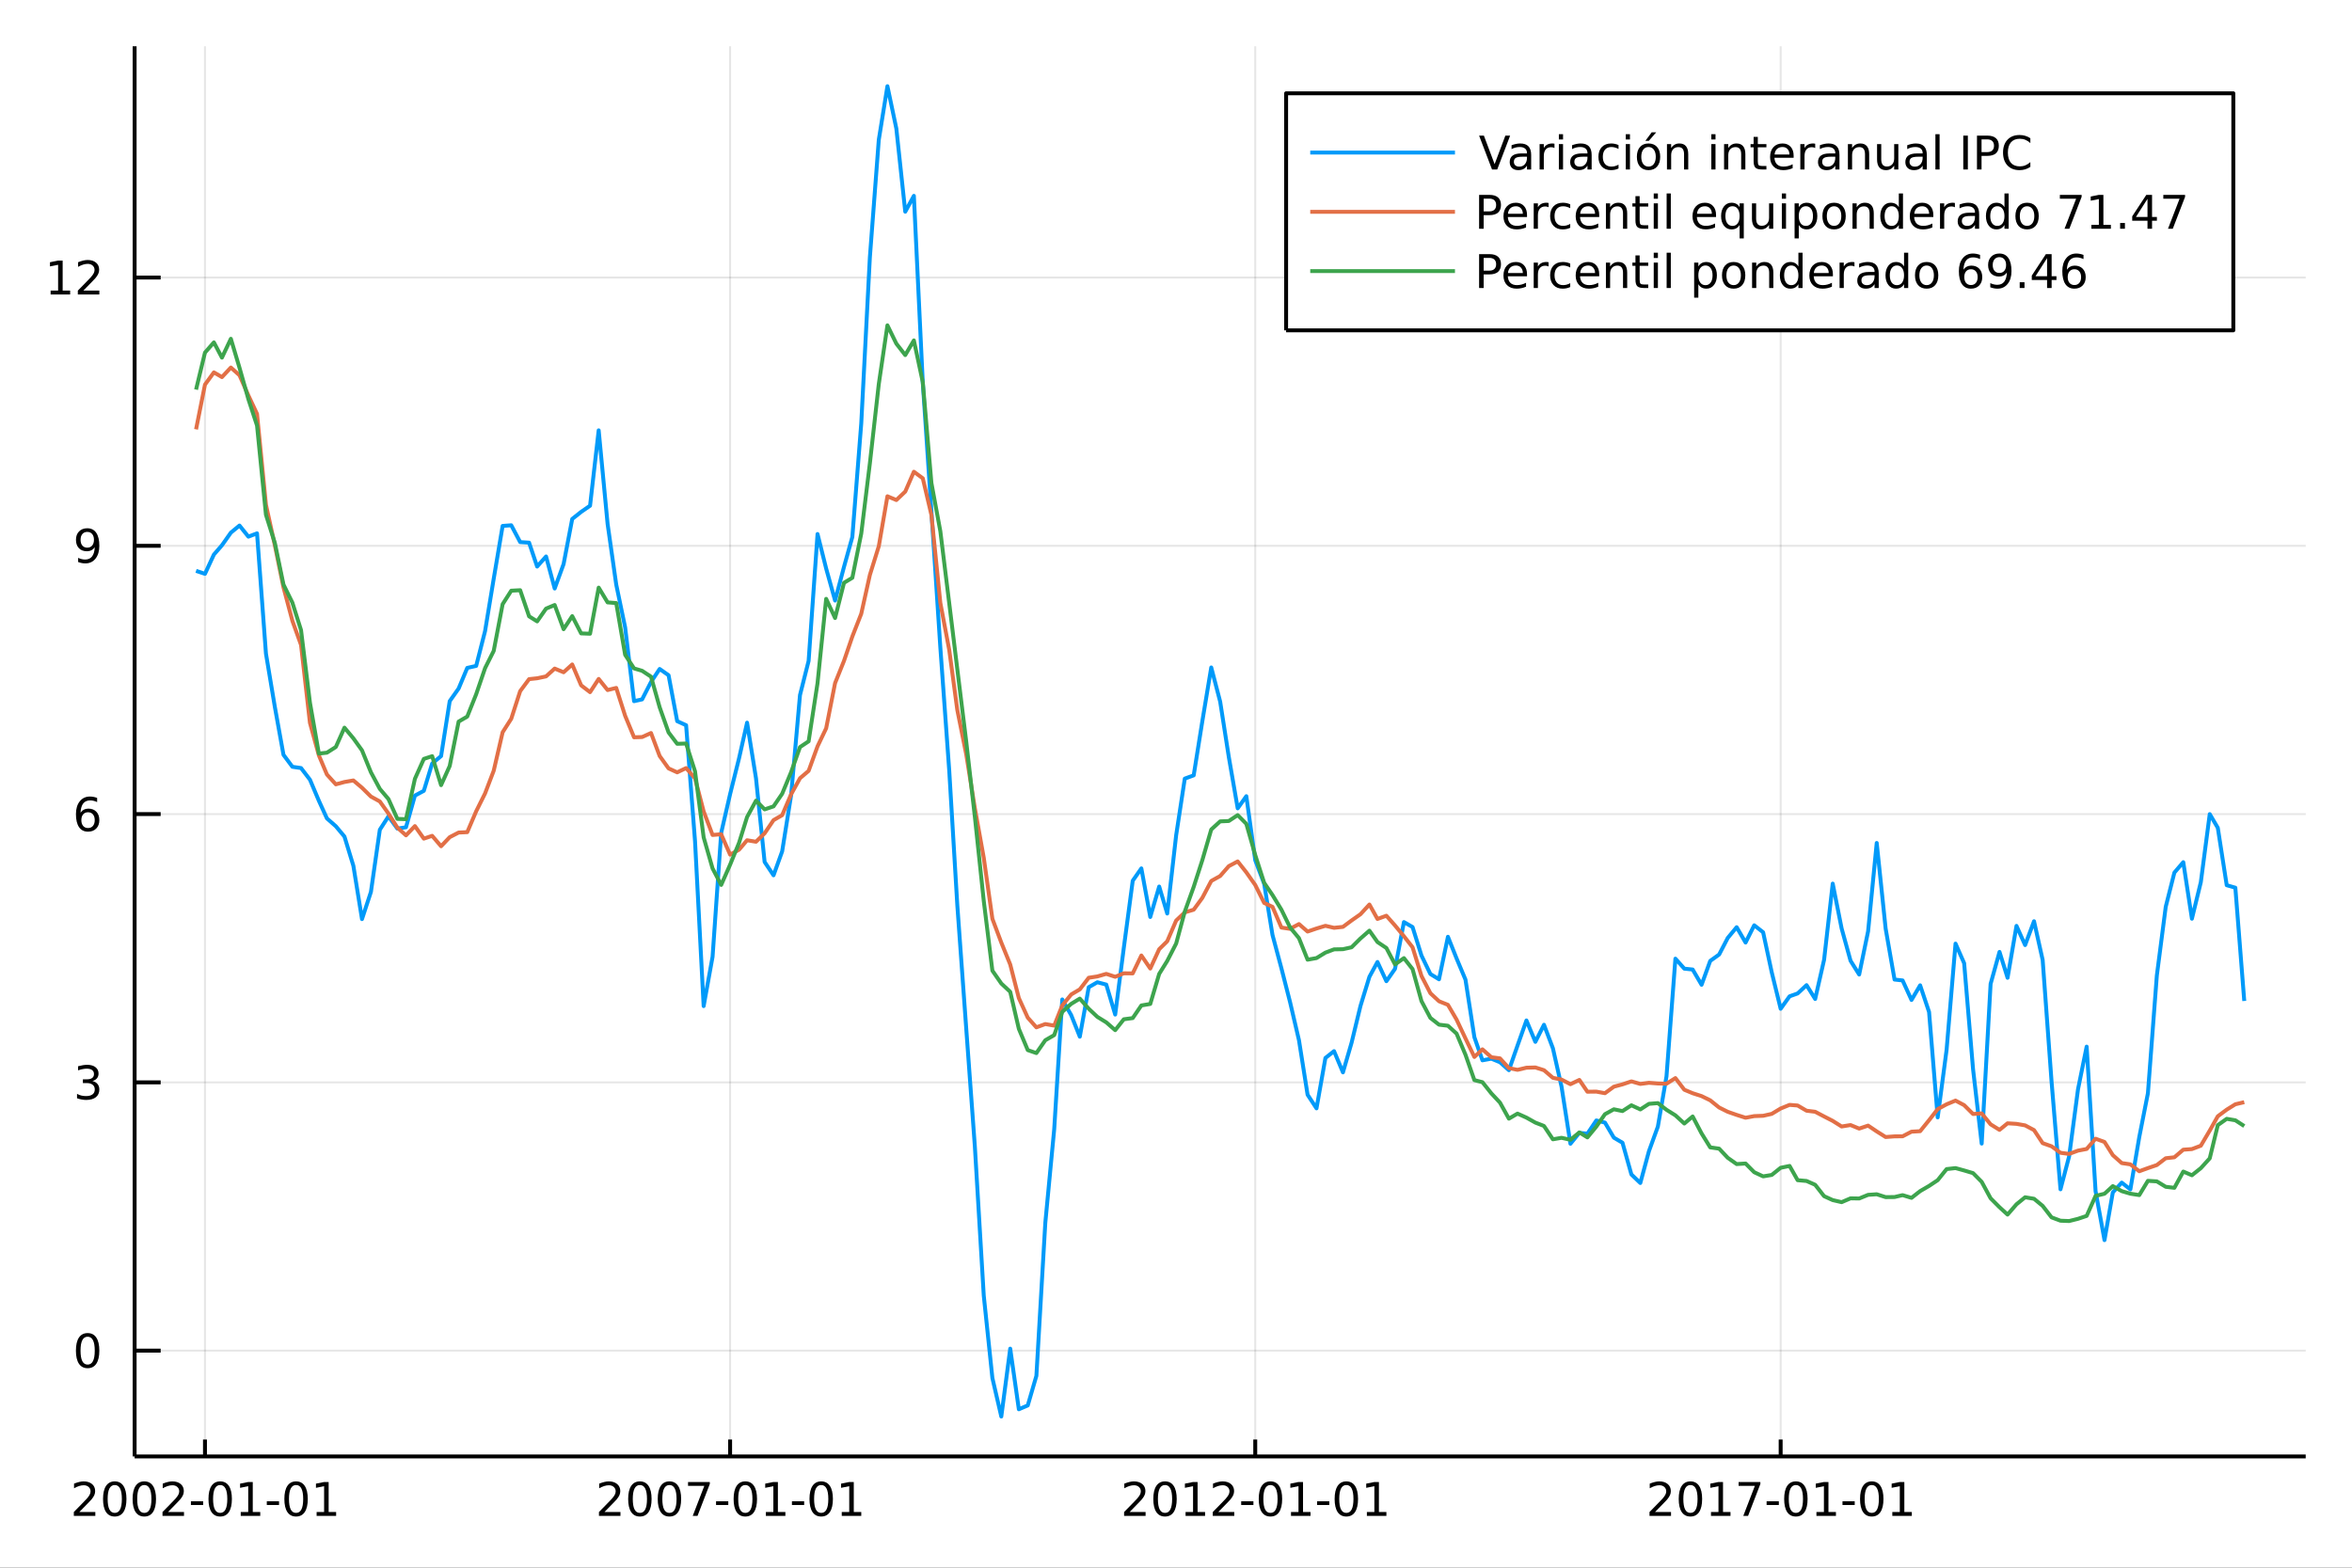<?xml version="1.0" encoding="utf-8"?>
<svg xmlns="http://www.w3.org/2000/svg" xmlns:xlink="http://www.w3.org/1999/xlink" width="600" height="400" viewBox="0 0 2400 1600">
<rect x="0" y="0" width="2400" height="1600" fill="#333333" stroke="none"/>
<defs>
  <clipPath id="clip280">
    <rect x="0" y="0" width="2400" height="1600"/>
  </clipPath>
</defs>
<path clip-path="url(#clip280)" d="
M0 1600 L2400 1600 L2400 0 L0 0  Z
  " fill="#ffffff" fill-rule="evenodd" fill-opacity="1"/>
<defs>
  <clipPath id="clip281">
    <rect x="480" y="0" width="1681" height="1600"/>
  </clipPath>
</defs>
<path clip-path="url(#clip280)" d="
M137.362 1486.45 L2352.76 1486.45 L2352.76 47.244 L137.362 47.244  Z
  " fill="#ffffff" fill-rule="evenodd" fill-opacity="1"/>
<defs>
  <clipPath id="clip282">
    <rect x="137" y="47" width="2216" height="1440"/>
  </clipPath>
</defs>
<polyline clip-path="url(#clip282)" style="stroke:#000000; stroke-linecap:butt; stroke-linejoin:round; stroke-width:2; stroke-opacity:0.1; fill:none" points="
  209.159,1486.45 209.159,47.244 
  "/>
<polyline clip-path="url(#clip282)" style="stroke:#000000; stroke-linecap:butt; stroke-linejoin:round; stroke-width:2; stroke-opacity:0.1; fill:none" points="
  745.01,1486.45 745.01,47.244 
  "/>
<polyline clip-path="url(#clip282)" style="stroke:#000000; stroke-linecap:butt; stroke-linejoin:round; stroke-width:2; stroke-opacity:0.1; fill:none" points="
  1280.86,1486.45 1280.86,47.244 
  "/>
<polyline clip-path="url(#clip282)" style="stroke:#000000; stroke-linecap:butt; stroke-linejoin:round; stroke-width:2; stroke-opacity:0.1; fill:none" points="
  1817,1486.45 1817,47.244 
  "/>
<polyline clip-path="url(#clip280)" style="stroke:#000000; stroke-linecap:butt; stroke-linejoin:round; stroke-width:4; stroke-opacity:1; fill:none" points="
  137.362,1486.45 2352.76,1486.45 
  "/>
<polyline clip-path="url(#clip280)" style="stroke:#000000; stroke-linecap:butt; stroke-linejoin:round; stroke-width:4; stroke-opacity:1; fill:none" points="
  209.159,1486.45 209.159,1469.18 
  "/>
<polyline clip-path="url(#clip280)" style="stroke:#000000; stroke-linecap:butt; stroke-linejoin:round; stroke-width:4; stroke-opacity:1; fill:none" points="
  745.01,1486.45 745.01,1469.18 
  "/>
<polyline clip-path="url(#clip280)" style="stroke:#000000; stroke-linecap:butt; stroke-linejoin:round; stroke-width:4; stroke-opacity:1; fill:none" points="
  1280.86,1486.45 1280.86,1469.18 
  "/>
<polyline clip-path="url(#clip280)" style="stroke:#000000; stroke-linecap:butt; stroke-linejoin:round; stroke-width:4; stroke-opacity:1; fill:none" points="
  1817,1486.45 1817,1469.18 
  "/>
<path clip-path="url(#clip280)" d="M80.954 1543.18 L97.273 1543.18 L97.273 1547.12 L75.329 1547.12 L75.329 1543.18 Q77.991 1540.43 82.574 1535.8 Q87.181 1531.15 88.361 1529.81 Q90.607 1527.28 91.486 1525.55 Q92.389 1523.79 92.389 1522.1 Q92.389 1519.34 90.445 1517.61 Q88.523 1515.87 85.421 1515.87 Q83.222 1515.87 80.769 1516.63 Q78.338 1517.4 75.56 1518.95 L75.56 1514.23 Q78.384 1513.09 80.838 1512.51 Q83.292 1511.93 85.329 1511.93 Q90.699 1511.93 93.894 1514.62 Q97.088 1517.31 97.088 1521.8 Q97.088 1523.93 96.278 1525.85 Q95.491 1527.74 93.384 1530.34 Q92.806 1531.01 89.704 1534.23 Q86.602 1537.42 80.954 1543.18 Z" fill="#000000" fill-rule="evenodd" fill-opacity="1" /><path clip-path="url(#clip280)" d="M117.088 1515.64 Q113.477 1515.64 111.648 1519.2 Q109.843 1522.75 109.843 1529.87 Q109.843 1536.98 111.648 1540.55 Q113.477 1544.09 117.088 1544.09 Q120.722 1544.09 122.528 1540.55 Q124.356 1536.98 124.356 1529.87 Q124.356 1522.75 122.528 1519.2 Q120.722 1515.64 117.088 1515.64 M117.088 1511.93 Q122.898 1511.93 125.954 1516.54 Q129.032 1521.12 129.032 1529.87 Q129.032 1538.6 125.954 1543.21 Q122.898 1547.79 117.088 1547.79 Q111.278 1547.79 108.199 1543.21 Q105.144 1538.6 105.144 1529.87 Q105.144 1521.12 108.199 1516.54 Q111.278 1511.93 117.088 1511.93 Z" fill="#000000" fill-rule="evenodd" fill-opacity="1" /><path clip-path="url(#clip280)" d="M147.25 1515.64 Q143.639 1515.64 141.81 1519.2 Q140.004 1522.75 140.004 1529.87 Q140.004 1536.98 141.81 1540.55 Q143.639 1544.09 147.25 1544.09 Q150.884 1544.09 152.69 1540.55 Q154.518 1536.98 154.518 1529.87 Q154.518 1522.75 152.69 1519.2 Q150.884 1515.64 147.25 1515.64 M147.25 1511.93 Q153.06 1511.93 156.115 1516.54 Q159.194 1521.12 159.194 1529.87 Q159.194 1538.6 156.115 1543.21 Q153.06 1547.79 147.25 1547.79 Q141.44 1547.79 138.361 1543.21 Q135.305 1538.6 135.305 1529.87 Q135.305 1521.12 138.361 1516.54 Q141.44 1511.93 147.25 1511.93 Z" fill="#000000" fill-rule="evenodd" fill-opacity="1" /><path clip-path="url(#clip280)" d="M171.439 1543.18 L187.759 1543.18 L187.759 1547.12 L165.815 1547.12 L165.815 1543.18 Q168.477 1540.43 173.06 1535.8 Q177.666 1531.15 178.847 1529.81 Q181.092 1527.28 181.972 1525.55 Q182.875 1523.79 182.875 1522.1 Q182.875 1519.34 180.93 1517.61 Q179.009 1515.87 175.907 1515.87 Q173.708 1515.87 171.254 1516.63 Q168.824 1517.4 166.046 1518.95 L166.046 1514.23 Q168.87 1513.09 171.324 1512.51 Q173.777 1511.93 175.814 1511.93 Q181.185 1511.93 184.379 1514.62 Q187.574 1517.31 187.574 1521.8 Q187.574 1523.93 186.763 1525.85 Q185.976 1527.74 183.87 1530.34 Q183.291 1531.01 180.189 1534.23 Q177.088 1537.42 171.439 1543.18 Z" fill="#000000" fill-rule="evenodd" fill-opacity="1" /><path clip-path="url(#clip280)" d="M194.819 1532.24 L207.296 1532.24 L207.296 1536.03 L194.819 1536.03 L194.819 1532.24 Z" fill="#000000" fill-rule="evenodd" fill-opacity="1" /><path clip-path="url(#clip280)" d="M224.68 1515.64 Q221.069 1515.64 219.24 1519.2 Q217.435 1522.75 217.435 1529.87 Q217.435 1536.98 219.24 1540.55 Q221.069 1544.09 224.68 1544.09 Q228.314 1544.09 230.12 1540.55 Q231.948 1536.98 231.948 1529.87 Q231.948 1522.75 230.12 1519.2 Q228.314 1515.64 224.68 1515.64 M224.68 1511.93 Q230.49 1511.93 233.546 1516.54 Q236.624 1521.12 236.624 1529.87 Q236.624 1538.6 233.546 1543.21 Q230.49 1547.79 224.68 1547.79 Q218.87 1547.79 215.791 1543.21 Q212.736 1538.6 212.736 1529.87 Q212.736 1521.12 215.791 1516.54 Q218.87 1511.93 224.68 1511.93 Z" fill="#000000" fill-rule="evenodd" fill-opacity="1" /><path clip-path="url(#clip280)" d="M245.652 1543.18 L253.291 1543.18 L253.291 1516.82 L244.981 1518.49 L244.981 1514.23 L253.245 1512.56 L257.92 1512.56 L257.92 1543.18 L265.559 1543.18 L265.559 1547.12 L245.652 1547.12 L245.652 1543.18 Z" fill="#000000" fill-rule="evenodd" fill-opacity="1" /><path clip-path="url(#clip280)" d="M272.249 1532.24 L284.726 1532.24 L284.726 1536.03 L272.249 1536.03 L272.249 1532.24 Z" fill="#000000" fill-rule="evenodd" fill-opacity="1" /><path clip-path="url(#clip280)" d="M302.11 1515.64 Q298.499 1515.64 296.67 1519.2 Q294.865 1522.75 294.865 1529.87 Q294.865 1536.98 296.67 1540.55 Q298.499 1544.09 302.11 1544.09 Q305.744 1544.09 307.55 1540.55 Q309.379 1536.98 309.379 1529.87 Q309.379 1522.75 307.55 1519.2 Q305.744 1515.64 302.11 1515.64 M302.11 1511.93 Q307.92 1511.93 310.976 1516.54 Q314.054 1521.12 314.054 1529.87 Q314.054 1538.6 310.976 1543.21 Q307.92 1547.79 302.11 1547.79 Q296.3 1547.79 293.221 1543.21 Q290.166 1538.6 290.166 1529.87 Q290.166 1521.12 293.221 1516.54 Q296.3 1511.93 302.11 1511.93 Z" fill="#000000" fill-rule="evenodd" fill-opacity="1" /><path clip-path="url(#clip280)" d="M323.082 1543.18 L330.721 1543.18 L330.721 1516.82 L322.411 1518.49 L322.411 1514.23 L330.675 1512.56 L335.351 1512.56 L335.351 1543.18 L342.989 1543.18 L342.989 1547.12 L323.082 1547.12 L323.082 1543.18 Z" fill="#000000" fill-rule="evenodd" fill-opacity="1" /><path clip-path="url(#clip280)" d="M616.805 1543.18 L633.124 1543.18 L633.124 1547.12 L611.18 1547.12 L611.18 1543.18 Q613.842 1540.43 618.425 1535.8 Q623.031 1531.15 624.212 1529.81 Q626.457 1527.28 627.337 1525.55 Q628.24 1523.79 628.24 1522.1 Q628.24 1519.34 626.295 1517.61 Q624.374 1515.87 621.272 1515.87 Q619.073 1515.87 616.619 1516.63 Q614.189 1517.4 611.411 1518.95 L611.411 1514.23 Q614.235 1513.09 616.689 1512.51 Q619.143 1511.93 621.18 1511.93 Q626.55 1511.93 629.744 1514.62 Q632.939 1517.31 632.939 1521.8 Q632.939 1523.93 632.129 1525.85 Q631.342 1527.74 629.235 1530.34 Q628.656 1531.01 625.555 1534.23 Q622.453 1537.42 616.805 1543.18 Z" fill="#000000" fill-rule="evenodd" fill-opacity="1" /><path clip-path="url(#clip280)" d="M652.939 1515.64 Q649.328 1515.64 647.499 1519.2 Q645.693 1522.75 645.693 1529.87 Q645.693 1536.98 647.499 1540.55 Q649.328 1544.09 652.939 1544.09 Q656.573 1544.09 658.378 1540.55 Q660.207 1536.98 660.207 1529.87 Q660.207 1522.75 658.378 1519.2 Q656.573 1515.64 652.939 1515.64 M652.939 1511.93 Q658.749 1511.93 661.804 1516.54 Q664.883 1521.12 664.883 1529.87 Q664.883 1538.6 661.804 1543.21 Q658.749 1547.79 652.939 1547.79 Q647.129 1547.79 644.05 1543.21 Q640.994 1538.6 640.994 1529.87 Q640.994 1521.12 644.05 1516.54 Q647.129 1511.93 652.939 1511.93 Z" fill="#000000" fill-rule="evenodd" fill-opacity="1" /><path clip-path="url(#clip280)" d="M683.101 1515.64 Q679.489 1515.64 677.661 1519.2 Q675.855 1522.75 675.855 1529.87 Q675.855 1536.98 677.661 1540.55 Q679.489 1544.09 683.101 1544.09 Q686.735 1544.09 688.54 1540.55 Q690.369 1536.98 690.369 1529.87 Q690.369 1522.75 688.54 1519.2 Q686.735 1515.64 683.101 1515.64 M683.101 1511.93 Q688.911 1511.93 691.966 1516.54 Q695.045 1521.12 695.045 1529.87 Q695.045 1538.6 691.966 1543.21 Q688.911 1547.79 683.101 1547.79 Q677.29 1547.79 674.212 1543.21 Q671.156 1538.6 671.156 1529.87 Q671.156 1521.12 674.212 1516.54 Q677.29 1511.93 683.101 1511.93 Z" fill="#000000" fill-rule="evenodd" fill-opacity="1" /><path clip-path="url(#clip280)" d="M702.082 1512.56 L724.304 1512.56 L724.304 1514.55 L711.758 1547.12 L706.874 1547.12 L718.679 1516.5 L702.082 1516.5 L702.082 1512.56 Z" fill="#000000" fill-rule="evenodd" fill-opacity="1" /><path clip-path="url(#clip280)" d="M730.67 1532.24 L743.147 1532.24 L743.147 1536.03 L730.67 1536.03 L730.67 1532.24 Z" fill="#000000" fill-rule="evenodd" fill-opacity="1" /><path clip-path="url(#clip280)" d="M760.531 1515.64 Q756.92 1515.64 755.091 1519.2 Q753.285 1522.75 753.285 1529.87 Q753.285 1536.98 755.091 1540.55 Q756.92 1544.09 760.531 1544.09 Q764.165 1544.09 765.97 1540.55 Q767.799 1536.98 767.799 1529.87 Q767.799 1522.75 765.97 1519.2 Q764.165 1515.64 760.531 1515.64 M760.531 1511.93 Q766.341 1511.93 769.396 1516.54 Q772.475 1521.12 772.475 1529.87 Q772.475 1538.6 769.396 1543.21 Q766.341 1547.79 760.531 1547.79 Q754.721 1547.79 751.642 1543.21 Q748.586 1538.6 748.586 1529.87 Q748.586 1521.12 751.642 1516.54 Q754.721 1511.93 760.531 1511.93 Z" fill="#000000" fill-rule="evenodd" fill-opacity="1" /><path clip-path="url(#clip280)" d="M781.503 1543.18 L789.142 1543.18 L789.142 1516.82 L780.832 1518.49 L780.832 1514.23 L789.095 1512.56 L793.771 1512.56 L793.771 1543.18 L801.41 1543.18 L801.41 1547.12 L781.503 1547.12 L781.503 1543.18 Z" fill="#000000" fill-rule="evenodd" fill-opacity="1" /><path clip-path="url(#clip280)" d="M808.1 1532.24 L820.577 1532.24 L820.577 1536.03 L808.1 1536.03 L808.1 1532.24 Z" fill="#000000" fill-rule="evenodd" fill-opacity="1" /><path clip-path="url(#clip280)" d="M837.961 1515.64 Q834.35 1515.64 832.521 1519.2 Q830.716 1522.75 830.716 1529.87 Q830.716 1536.98 832.521 1540.55 Q834.35 1544.09 837.961 1544.09 Q841.595 1544.09 843.401 1540.55 Q845.229 1536.98 845.229 1529.87 Q845.229 1522.75 843.401 1519.2 Q841.595 1515.64 837.961 1515.64 M837.961 1511.93 Q843.771 1511.93 846.827 1516.54 Q849.905 1521.12 849.905 1529.87 Q849.905 1538.6 846.827 1543.21 Q843.771 1547.79 837.961 1547.79 Q832.151 1547.79 829.072 1543.21 Q826.016 1538.6 826.016 1529.87 Q826.016 1521.12 829.072 1516.54 Q832.151 1511.93 837.961 1511.93 Z" fill="#000000" fill-rule="evenodd" fill-opacity="1" /><path clip-path="url(#clip280)" d="M858.933 1543.18 L866.572 1543.18 L866.572 1516.82 L858.262 1518.49 L858.262 1514.23 L866.525 1512.56 L871.201 1512.56 L871.201 1543.18 L878.84 1543.18 L878.84 1547.12 L858.933 1547.12 L858.933 1543.18 Z" fill="#000000" fill-rule="evenodd" fill-opacity="1" /><path clip-path="url(#clip280)" d="M1152.66 1543.18 L1168.97 1543.18 L1168.97 1547.12 L1147.03 1547.12 L1147.03 1543.18 Q1149.69 1540.43 1154.28 1535.8 Q1158.88 1531.15 1160.06 1529.81 Q1162.31 1527.28 1163.19 1525.55 Q1164.09 1523.79 1164.09 1522.1 Q1164.09 1519.34 1162.15 1517.61 Q1160.22 1515.87 1157.12 1515.87 Q1154.92 1515.87 1152.47 1516.63 Q1150.04 1517.4 1147.26 1518.95 L1147.26 1514.23 Q1150.09 1513.09 1152.54 1512.51 Q1154.99 1511.93 1157.03 1511.93 Q1162.4 1511.93 1165.6 1514.62 Q1168.79 1517.31 1168.79 1521.8 Q1168.79 1523.93 1167.98 1525.85 Q1167.19 1527.74 1165.09 1530.34 Q1164.51 1531.01 1161.41 1534.23 Q1158.3 1537.42 1152.66 1543.18 Z" fill="#000000" fill-rule="evenodd" fill-opacity="1" /><path clip-path="url(#clip280)" d="M1188.79 1515.64 Q1185.18 1515.64 1183.35 1519.2 Q1181.54 1522.75 1181.54 1529.87 Q1181.54 1536.98 1183.35 1540.55 Q1185.18 1544.09 1188.79 1544.09 Q1192.42 1544.09 1194.23 1540.55 Q1196.06 1536.98 1196.06 1529.87 Q1196.06 1522.75 1194.23 1519.2 Q1192.42 1515.64 1188.79 1515.64 M1188.79 1511.93 Q1194.6 1511.93 1197.66 1516.54 Q1200.73 1521.12 1200.73 1529.87 Q1200.73 1538.6 1197.66 1543.21 Q1194.6 1547.79 1188.79 1547.79 Q1182.98 1547.79 1179.9 1543.21 Q1176.85 1538.6 1176.85 1529.87 Q1176.85 1521.12 1179.9 1516.54 Q1182.98 1511.93 1188.79 1511.93 Z" fill="#000000" fill-rule="evenodd" fill-opacity="1" /><path clip-path="url(#clip280)" d="M1209.76 1543.18 L1217.4 1543.18 L1217.4 1516.82 L1209.09 1518.49 L1209.09 1514.23 L1217.35 1512.56 L1222.03 1512.56 L1222.03 1543.18 L1229.67 1543.18 L1229.67 1547.12 L1209.76 1547.12 L1209.76 1543.18 Z" fill="#000000" fill-rule="evenodd" fill-opacity="1" /><path clip-path="url(#clip280)" d="M1243.14 1543.18 L1259.46 1543.18 L1259.46 1547.12 L1237.52 1547.12 L1237.52 1543.18 Q1240.18 1540.43 1244.76 1535.8 Q1249.37 1531.15 1250.55 1529.81 Q1252.79 1527.28 1253.67 1525.55 Q1254.58 1523.79 1254.58 1522.1 Q1254.58 1519.34 1252.63 1517.61 Q1250.71 1515.87 1247.61 1515.87 Q1245.41 1515.87 1242.96 1516.63 Q1240.53 1517.4 1237.75 1518.95 L1237.75 1514.23 Q1240.57 1513.09 1243.03 1512.51 Q1245.48 1511.93 1247.52 1511.93 Q1252.89 1511.93 1256.08 1514.62 Q1259.28 1517.31 1259.28 1521.8 Q1259.28 1523.93 1258.46 1525.85 Q1257.68 1527.74 1255.57 1530.34 Q1254.99 1531.01 1251.89 1534.23 Q1248.79 1537.42 1243.14 1543.18 Z" fill="#000000" fill-rule="evenodd" fill-opacity="1" /><path clip-path="url(#clip280)" d="M1266.52 1532.24 L1279 1532.24 L1279 1536.03 L1266.52 1536.03 L1266.52 1532.24 Z" fill="#000000" fill-rule="evenodd" fill-opacity="1" /><path clip-path="url(#clip280)" d="M1296.38 1515.64 Q1292.77 1515.64 1290.94 1519.2 Q1289.14 1522.75 1289.14 1529.87 Q1289.14 1536.98 1290.94 1540.55 Q1292.77 1544.09 1296.38 1544.09 Q1300.02 1544.09 1301.82 1540.55 Q1303.65 1536.98 1303.65 1529.87 Q1303.65 1522.75 1301.82 1519.2 Q1300.02 1515.64 1296.38 1515.64 M1296.38 1511.93 Q1302.19 1511.93 1305.25 1516.54 Q1308.33 1521.12 1308.33 1529.87 Q1308.33 1538.6 1305.25 1543.21 Q1302.19 1547.79 1296.38 1547.79 Q1290.57 1547.79 1287.49 1543.21 Q1284.44 1538.6 1284.44 1529.87 Q1284.44 1521.12 1287.49 1516.54 Q1290.57 1511.93 1296.38 1511.93 Z" fill="#000000" fill-rule="evenodd" fill-opacity="1" /><path clip-path="url(#clip280)" d="M1317.35 1543.18 L1324.99 1543.18 L1324.99 1516.82 L1316.68 1518.49 L1316.68 1514.23 L1324.95 1512.56 L1329.62 1512.56 L1329.62 1543.18 L1337.26 1543.18 L1337.26 1547.12 L1317.35 1547.12 L1317.35 1543.18 Z" fill="#000000" fill-rule="evenodd" fill-opacity="1" /><path clip-path="url(#clip280)" d="M1343.95 1532.24 L1356.43 1532.24 L1356.43 1536.03 L1343.95 1536.03 L1343.95 1532.24 Z" fill="#000000" fill-rule="evenodd" fill-opacity="1" /><path clip-path="url(#clip280)" d="M1373.81 1515.64 Q1370.2 1515.64 1368.37 1519.2 Q1366.57 1522.75 1366.57 1529.87 Q1366.57 1536.98 1368.37 1540.55 Q1370.2 1544.09 1373.81 1544.09 Q1377.45 1544.09 1379.25 1540.55 Q1381.08 1536.98 1381.08 1529.87 Q1381.08 1522.75 1379.25 1519.2 Q1377.45 1515.64 1373.81 1515.64 M1373.81 1511.93 Q1379.62 1511.93 1382.68 1516.54 Q1385.76 1521.12 1385.76 1529.87 Q1385.76 1538.6 1382.68 1543.21 Q1379.62 1547.79 1373.81 1547.79 Q1368 1547.79 1364.92 1543.21 Q1361.87 1538.6 1361.87 1529.87 Q1361.87 1521.12 1364.92 1516.54 Q1368 1511.93 1373.81 1511.93 Z" fill="#000000" fill-rule="evenodd" fill-opacity="1" /><path clip-path="url(#clip280)" d="M1394.78 1543.18 L1402.42 1543.18 L1402.42 1516.82 L1394.11 1518.49 L1394.11 1514.23 L1402.38 1512.56 L1407.05 1512.56 L1407.05 1543.18 L1414.69 1543.18 L1414.69 1547.12 L1394.78 1547.12 L1394.78 1543.18 Z" fill="#000000" fill-rule="evenodd" fill-opacity="1" /><path clip-path="url(#clip280)" d="M1688.8 1543.18 L1705.12 1543.18 L1705.12 1547.12 L1683.17 1547.12 L1683.17 1543.18 Q1685.84 1540.43 1690.42 1535.8 Q1695.03 1531.15 1696.21 1529.81 Q1698.45 1527.28 1699.33 1525.55 Q1700.23 1523.79 1700.23 1522.1 Q1700.23 1519.34 1698.29 1517.61 Q1696.37 1515.87 1693.27 1515.87 Q1691.07 1515.87 1688.61 1516.63 Q1686.18 1517.4 1683.41 1518.95 L1683.41 1514.23 Q1686.23 1513.09 1688.68 1512.51 Q1691.14 1511.93 1693.17 1511.93 Q1698.54 1511.93 1701.74 1514.62 Q1704.93 1517.31 1704.93 1521.8 Q1704.93 1523.93 1704.12 1525.85 Q1703.34 1527.74 1701.23 1530.34 Q1700.65 1531.01 1697.55 1534.23 Q1694.45 1537.42 1688.8 1543.18 Z" fill="#000000" fill-rule="evenodd" fill-opacity="1" /><path clip-path="url(#clip280)" d="M1724.93 1515.64 Q1721.32 1515.64 1719.49 1519.2 Q1717.69 1522.75 1717.69 1529.87 Q1717.69 1536.98 1719.49 1540.55 Q1721.32 1544.09 1724.93 1544.09 Q1728.57 1544.09 1730.37 1540.55 Q1732.2 1536.98 1732.2 1529.87 Q1732.2 1522.75 1730.37 1519.2 Q1728.57 1515.64 1724.93 1515.64 M1724.93 1511.93 Q1730.74 1511.93 1733.8 1516.54 Q1736.88 1521.12 1736.88 1529.87 Q1736.88 1538.6 1733.8 1543.21 Q1730.74 1547.79 1724.93 1547.79 Q1719.12 1547.79 1716.04 1543.21 Q1712.99 1538.6 1712.99 1529.87 Q1712.99 1521.12 1716.04 1516.54 Q1719.12 1511.93 1724.93 1511.93 Z" fill="#000000" fill-rule="evenodd" fill-opacity="1" /><path clip-path="url(#clip280)" d="M1745.91 1543.18 L1753.54 1543.18 L1753.54 1516.82 L1745.23 1518.49 L1745.23 1514.23 L1753.5 1512.56 L1758.17 1512.56 L1758.17 1543.18 L1765.81 1543.18 L1765.81 1547.12 L1745.91 1547.12 L1745.91 1543.18 Z" fill="#000000" fill-rule="evenodd" fill-opacity="1" /><path clip-path="url(#clip280)" d="M1774.08 1512.56 L1796.3 1512.56 L1796.3 1514.55 L1783.75 1547.12 L1778.87 1547.12 L1790.67 1516.5 L1774.08 1516.5 L1774.08 1512.56 Z" fill="#000000" fill-rule="evenodd" fill-opacity="1" /><path clip-path="url(#clip280)" d="M1802.66 1532.24 L1815.14 1532.24 L1815.14 1536.03 L1802.66 1536.03 L1802.66 1532.24 Z" fill="#000000" fill-rule="evenodd" fill-opacity="1" /><path clip-path="url(#clip280)" d="M1832.53 1515.64 Q1828.91 1515.64 1827.09 1519.2 Q1825.28 1522.75 1825.28 1529.87 Q1825.28 1536.98 1827.09 1540.55 Q1828.91 1544.09 1832.53 1544.09 Q1836.16 1544.09 1837.97 1540.55 Q1839.79 1536.98 1839.79 1529.87 Q1839.79 1522.75 1837.97 1519.2 Q1836.16 1515.64 1832.53 1515.64 M1832.53 1511.93 Q1838.34 1511.93 1841.39 1516.54 Q1844.47 1521.12 1844.47 1529.87 Q1844.47 1538.6 1841.39 1543.21 Q1838.34 1547.79 1832.53 1547.79 Q1826.72 1547.79 1823.64 1543.21 Q1820.58 1538.6 1820.58 1529.87 Q1820.58 1521.12 1823.64 1516.54 Q1826.72 1511.93 1832.53 1511.93 Z" fill="#000000" fill-rule="evenodd" fill-opacity="1" /><path clip-path="url(#clip280)" d="M1853.5 1543.18 L1861.14 1543.18 L1861.14 1516.82 L1852.83 1518.49 L1852.83 1514.23 L1861.09 1512.56 L1865.77 1512.56 L1865.77 1543.18 L1873.41 1543.18 L1873.41 1547.12 L1853.5 1547.12 L1853.5 1543.18 Z" fill="#000000" fill-rule="evenodd" fill-opacity="1" /><path clip-path="url(#clip280)" d="M1880.09 1532.24 L1892.57 1532.24 L1892.57 1536.03 L1880.09 1536.03 L1880.09 1532.24 Z" fill="#000000" fill-rule="evenodd" fill-opacity="1" /><path clip-path="url(#clip280)" d="M1909.96 1515.64 Q1906.34 1515.64 1904.52 1519.2 Q1902.71 1522.75 1902.71 1529.87 Q1902.71 1536.98 1904.52 1540.55 Q1906.34 1544.09 1909.96 1544.09 Q1913.59 1544.09 1915.4 1540.55 Q1917.22 1536.98 1917.22 1529.87 Q1917.22 1522.75 1915.4 1519.2 Q1913.59 1515.64 1909.96 1515.64 M1909.96 1511.93 Q1915.77 1511.93 1918.82 1516.54 Q1921.9 1521.12 1921.9 1529.87 Q1921.9 1538.6 1918.82 1543.21 Q1915.77 1547.79 1909.96 1547.79 Q1904.15 1547.79 1901.07 1543.21 Q1898.01 1538.6 1898.01 1529.87 Q1898.01 1521.12 1901.07 1516.54 Q1904.15 1511.93 1909.96 1511.93 Z" fill="#000000" fill-rule="evenodd" fill-opacity="1" /><path clip-path="url(#clip280)" d="M1930.93 1543.18 L1938.57 1543.18 L1938.57 1516.82 L1930.26 1518.49 L1930.26 1514.23 L1938.52 1512.56 L1943.2 1512.56 L1943.2 1543.18 L1950.84 1543.18 L1950.84 1547.12 L1930.93 1547.12 L1930.93 1543.18 Z" fill="#000000" fill-rule="evenodd" fill-opacity="1" /><polyline clip-path="url(#clip282)" style="stroke:#000000; stroke-linecap:butt; stroke-linejoin:round; stroke-width:2; stroke-opacity:0.1; fill:none" points="
  137.362,1378.46 2352.76,1378.46 
  "/>
<polyline clip-path="url(#clip282)" style="stroke:#000000; stroke-linecap:butt; stroke-linejoin:round; stroke-width:2; stroke-opacity:0.1; fill:none" points="
  137.362,1104.66 2352.76,1104.66 
  "/>
<polyline clip-path="url(#clip282)" style="stroke:#000000; stroke-linecap:butt; stroke-linejoin:round; stroke-width:2; stroke-opacity:0.1; fill:none" points="
  137.362,830.86 2352.76,830.86 
  "/>
<polyline clip-path="url(#clip282)" style="stroke:#000000; stroke-linecap:butt; stroke-linejoin:round; stroke-width:2; stroke-opacity:0.1; fill:none" points="
  137.362,557.058 2352.76,557.058 
  "/>
<polyline clip-path="url(#clip282)" style="stroke:#000000; stroke-linecap:butt; stroke-linejoin:round; stroke-width:2; stroke-opacity:0.1; fill:none" points="
  137.362,283.256 2352.76,283.256 
  "/>
<polyline clip-path="url(#clip280)" style="stroke:#000000; stroke-linecap:butt; stroke-linejoin:round; stroke-width:4; stroke-opacity:1; fill:none" points="
  137.362,1486.45 137.362,47.244 
  "/>
<polyline clip-path="url(#clip280)" style="stroke:#000000; stroke-linecap:butt; stroke-linejoin:round; stroke-width:4; stroke-opacity:1; fill:none" points="
  137.362,1378.46 163.947,1378.46 
  "/>
<polyline clip-path="url(#clip280)" style="stroke:#000000; stroke-linecap:butt; stroke-linejoin:round; stroke-width:4; stroke-opacity:1; fill:none" points="
  137.362,1104.66 163.947,1104.66 
  "/>
<polyline clip-path="url(#clip280)" style="stroke:#000000; stroke-linecap:butt; stroke-linejoin:round; stroke-width:4; stroke-opacity:1; fill:none" points="
  137.362,830.86 163.947,830.86 
  "/>
<polyline clip-path="url(#clip280)" style="stroke:#000000; stroke-linecap:butt; stroke-linejoin:round; stroke-width:4; stroke-opacity:1; fill:none" points="
  137.362,557.058 163.947,557.058 
  "/>
<polyline clip-path="url(#clip280)" style="stroke:#000000; stroke-linecap:butt; stroke-linejoin:round; stroke-width:4; stroke-opacity:1; fill:none" points="
  137.362,283.256 163.947,283.256 
  "/>
<path clip-path="url(#clip280)" d="M89.418 1364.26 Q85.807 1364.26 83.978 1367.83 Q82.172 1371.37 82.172 1378.5 Q82.172 1385.6 83.978 1389.17 Q85.807 1392.71 89.418 1392.71 Q93.052 1392.71 94.858 1389.17 Q96.686 1385.6 96.686 1378.5 Q96.686 1371.37 94.858 1367.83 Q93.052 1364.26 89.418 1364.26 M89.418 1360.56 Q95.228 1360.56 98.284 1365.16 Q101.362 1369.75 101.362 1378.5 Q101.362 1387.22 98.284 1391.83 Q95.228 1396.41 89.418 1396.41 Q83.608 1396.41 80.529 1391.83 Q77.474 1387.22 77.474 1378.5 Q77.474 1369.75 80.529 1365.16 Q83.608 1360.56 89.418 1360.56 Z" fill="#000000" fill-rule="evenodd" fill-opacity="1" /><path clip-path="url(#clip280)" d="M94.233 1103.31 Q97.589 1104.02 99.464 1106.29 Q101.362 1108.56 101.362 1111.89 Q101.362 1117.01 97.844 1119.81 Q94.325 1122.61 87.844 1122.61 Q85.668 1122.61 83.353 1122.17 Q81.061 1121.76 78.608 1120.9 L78.608 1116.39 Q80.552 1117.52 82.867 1118.1 Q85.182 1118.68 87.705 1118.68 Q92.103 1118.68 94.395 1116.94 Q96.71 1115.21 96.71 1111.89 Q96.71 1108.84 94.557 1107.13 Q92.427 1105.39 88.608 1105.39 L84.58 1105.39 L84.58 1101.55 L88.793 1101.55 Q92.242 1101.55 94.071 1100.18 Q95.899 1098.79 95.899 1096.2 Q95.899 1093.54 94.001 1092.13 Q92.126 1090.69 88.608 1090.69 Q86.686 1090.69 84.487 1091.11 Q82.288 1091.52 79.649 1092.4 L79.649 1088.24 Q82.311 1087.5 84.626 1087.13 Q86.964 1086.76 89.024 1086.76 Q94.348 1086.76 97.45 1089.19 Q100.552 1091.59 100.552 1095.71 Q100.552 1098.58 98.909 1100.58 Q97.265 1102.54 94.233 1103.31 Z" fill="#000000" fill-rule="evenodd" fill-opacity="1" /><path clip-path="url(#clip280)" d="M89.835 828.996 Q86.686 828.996 84.835 831.149 Q83.006 833.302 83.006 837.052 Q83.006 840.778 84.835 842.954 Q86.686 845.107 89.835 845.107 Q92.983 845.107 94.811 842.954 Q96.663 840.778 96.663 837.052 Q96.663 833.302 94.811 831.149 Q92.983 828.996 89.835 828.996 M99.117 814.343 L99.117 818.603 Q97.358 817.769 95.552 817.329 Q93.77 816.89 92.01 816.89 Q87.381 816.89 84.927 820.015 Q82.497 823.14 82.149 829.459 Q83.515 827.445 85.575 826.38 Q87.635 825.292 90.112 825.292 Q95.321 825.292 98.33 828.464 Q101.362 831.612 101.362 837.052 Q101.362 842.376 98.214 845.593 Q95.066 848.811 89.835 848.811 Q83.839 848.811 80.668 844.227 Q77.497 839.621 77.497 830.894 Q77.497 822.7 81.385 817.839 Q85.274 812.955 91.825 812.955 Q93.585 812.955 95.367 813.302 Q97.172 813.649 99.117 814.343 Z" fill="#000000" fill-rule="evenodd" fill-opacity="1" /><path clip-path="url(#clip280)" d="M79.742 573.62 L79.742 569.361 Q81.501 570.194 83.307 570.634 Q85.112 571.074 86.848 571.074 Q91.478 571.074 93.909 567.972 Q96.362 564.847 96.71 558.505 Q95.367 560.495 93.307 561.56 Q91.246 562.625 88.747 562.625 Q83.561 562.625 80.529 559.5 Q77.52 556.352 77.52 550.912 Q77.52 545.588 80.668 542.371 Q83.816 539.153 89.047 539.153 Q95.043 539.153 98.191 543.759 Q101.362 548.343 101.362 557.093 Q101.362 565.264 97.473 570.148 Q93.608 575.009 87.057 575.009 Q85.297 575.009 83.492 574.662 Q81.686 574.315 79.742 573.62 M89.047 558.968 Q92.196 558.968 94.024 556.815 Q95.876 554.662 95.876 550.912 Q95.876 547.185 94.024 545.033 Q92.196 542.857 89.047 542.857 Q85.899 542.857 84.047 545.033 Q82.219 547.185 82.219 550.912 Q82.219 554.662 84.047 556.815 Q85.899 558.968 89.047 558.968 Z" fill="#000000" fill-rule="evenodd" fill-opacity="1" /><path clip-path="url(#clip280)" d="M51.663 296.601 L59.302 296.601 L59.302 270.236 L50.992 271.902 L50.992 267.643 L59.256 265.976 L63.932 265.976 L63.932 296.601 L71.571 296.601 L71.571 300.536 L51.663 300.536 L51.663 296.601 Z" fill="#000000" fill-rule="evenodd" fill-opacity="1" /><path clip-path="url(#clip280)" d="M85.043 296.601 L101.362 296.601 L101.362 300.536 L79.418 300.536 L79.418 296.601 Q82.08 293.847 86.663 289.217 Q91.27 284.564 92.45 283.222 Q94.696 280.698 95.575 278.962 Q96.478 277.203 96.478 275.513 Q96.478 272.759 94.534 271.023 Q92.612 269.287 89.51 269.287 Q87.311 269.287 84.858 270.05 Q82.427 270.814 79.649 272.365 L79.649 267.643 Q82.473 266.509 84.927 265.93 Q87.381 265.351 89.418 265.351 Q94.788 265.351 97.983 268.037 Q101.177 270.722 101.177 275.212 Q101.177 277.342 100.367 279.263 Q99.58 281.161 97.473 283.754 Q96.895 284.425 93.793 287.643 Q90.691 290.837 85.043 296.601 Z" fill="#000000" fill-rule="evenodd" fill-opacity="1" /><polyline clip-path="url(#clip282)" style="stroke:#009af9; stroke-linecap:butt; stroke-linejoin:round; stroke-width:4; stroke-opacity:1; fill:none" points="
  200.062,582.64 209.159,585.667 218.256,565.987 226.473,556.543 235.57,543.629 244.374,536.383 253.471,547.705 262.275,544.348 271.372,667.039 280.469,721.581 
  289.273,770.374 298.37,782.592 307.174,783.876 316.271,795.748 325.368,817.251 333.585,835.271 342.682,843.273 351.485,853.794 360.583,883.622 369.386,938.047 
  378.483,910.327 387.58,846.852 396.384,833.155 405.481,845.666 414.285,844.308 423.382,811.988 432.479,807.129 440.989,779.187 450.087,771.655 458.89,715.593 
  467.987,702.713 476.791,681.669 485.888,679.632 494.985,644.001 503.789,590.656 512.886,536.764 521.69,536.101 530.787,553.265 539.884,553.839 548.101,578.231 
  557.198,567.934 566.002,600.627 575.099,575.691 583.903,529.663 593,522.432 602.097,516.145 610.901,439.208 619.998,534.711 628.801,596.597 637.898,640.28 
  646.996,715.62 655.212,713.798 664.31,696.024 673.113,682.765 682.21,689.159 691.014,736.033 700.111,740.17 709.208,858.491 718.012,1026.81 727.109,976.503 
  735.913,850.024 745.01,810.477 754.107,774.046 762.324,737.559 771.421,794.272 780.225,879.728 789.322,893.336 798.125,868.903 807.223,811.831 816.32,709.411 
  825.123,674.507 834.221,545.042 843.024,580.268 852.121,612.935 861.219,578.559 869.729,548.07 878.826,432.152 887.63,262.59 896.727,142.698 905.53,87.976 
  914.628,131.176 923.725,216.065 932.528,199.888 941.626,390.641 950.429,521.995 959.526,660.841 968.623,786.671 976.84,923.767 985.937,1049.6 994.741,1169.92 
  1003.84,1322.37 1012.64,1406.45 1021.74,1445.72 1030.84,1376.43 1039.64,1438.31 1048.74,1434.41 1057.54,1404.19 1066.64,1248.04 1075.73,1152.43 1083.95,1020.05 
  1093.05,1036.03 1101.85,1058.05 1110.95,1007.57 1119.75,1002.5 1128.85,1004.88 1137.95,1035.47 1146.75,967.294 1155.85,898.882 1164.65,886.296 1173.75,935.86 
  1182.85,904.82 1191.06,932.347 1200.16,852.437 1208.96,794.671 1218.06,791.334 1226.86,736.089 1235.96,681.199 1245.06,716.058 1253.86,772.435 1262.96,824.995 
  1271.76,812.604 1280.86,877.965 1289.96,901.995 1298.47,954.238 1307.57,988.267 1316.37,1022.69 1325.47,1061.62 1334.27,1117.3 1343.37,1131.2 1352.46,1079.81 
  1361.27,1072.8 1370.36,1094.47 1379.17,1064.17 1388.27,1026.6 1397.36,996.936 1405.58,981.806 1414.68,1001.43 1423.48,988.789 1432.58,941.074 1441.38,946.143 
  1450.48,975.248 1459.58,994.103 1468.38,999.482 1477.48,956.068 1486.28,978.139 1495.38,999.798 1504.47,1058.56 1512.69,1082.17 1521.79,1080.5 1530.59,1084.12 
  1539.69,1092.24 1548.49,1067.12 1557.59,1041.49 1566.69,1063.32 1575.49,1045.89 1584.59,1069.87 1593.39,1108.95 1602.49,1167.33 1611.59,1156.18 1619.8,1157.06 
  1628.9,1143.55 1637.7,1145.73 1646.8,1161.13 1655.6,1166.29 1664.7,1198.67 1673.8,1207.37 1682.6,1174.9 1691.7,1149.83 1700.5,1098.55 1709.6,978.422 
  1718.7,988.626 1727.21,989.504 1736.3,1005.07 1745.11,980.728 1754.21,974.206 1763.01,957.272 1772.11,946.318 1781.2,961.964 1790.01,944.372 1799.1,951.468 
  1807.91,992.411 1817,1029.56 1826.1,1016.85 1834.32,1013.92 1843.42,1005.45 1852.22,1019.57 1861.32,979.529 1870.12,901.837 1879.22,947.617 1888.31,980.542 
  1897.12,994.618 1906.22,950.504 1915.02,860.325 1924.12,947.745 1933.21,999.753 1941.43,1000.64 1950.53,1020.59 1959.33,1005.61 1968.43,1032.85 1977.23,1140.43 
  1986.33,1071.37 1995.43,963.068 2004.23,983.067 2013.33,1091.33 2022.13,1167.15 2031.23,1004.17 2040.32,971.522 2048.54,997.944 2057.64,944.973 2066.44,964.557 
  2075.54,940.226 2084.34,979.709 2093.44,1104.04 2102.54,1213.8 2111.34,1180.27 2120.44,1111.62 2129.24,1068.22 2138.34,1215.7 2147.44,1265.68 2155.95,1216.95 
  2165.04,1207 2173.85,1213.94 2182.94,1160.5 2191.75,1115.74 2200.85,995.672 2209.94,925.448 2218.75,890.6 2227.84,879.945 2236.65,937.649 2245.74,900.336 
  2254.84,830.879 2263.06,844.895 2272.16,903.467 2280.96,905.996 2290.06,1021.61 
  "/>
<polyline clip-path="url(#clip282)" style="stroke:#e26f46; stroke-linecap:butt; stroke-linejoin:round; stroke-width:4; stroke-opacity:1; fill:none" points="
  200.062,438.197 209.159,392.551 218.256,380.049 226.473,384.873 235.57,375.111 244.374,382.974 253.471,403.63 262.275,422.437 271.372,515.143 280.469,556.588 
  289.273,599.498 298.37,633.673 307.174,658.203 316.271,737.738 325.368,770.936 333.585,790.451 342.682,800.503 351.485,798.118 360.583,796.531 369.386,803.994 
  378.483,812.969 387.58,817.986 396.384,830.302 405.481,844.685 414.285,852.568 423.382,843.109 432.479,855.921 440.989,853.053 450.087,863.687 458.89,854.423 
  467.987,849.704 476.791,849.299 485.888,828.014 494.985,809.718 503.789,786.597 512.886,747.36 521.69,733.567 530.787,705.387 539.884,693.13 548.101,692.253 
  557.198,690.33 566.002,682.343 575.099,686.12 583.903,678.137 593,699.447 602.097,706.42 610.901,692.932 619.998,704.276 628.801,702.1 637.898,730.545 
  646.996,752.493 655.212,752.226 664.31,748.125 673.113,771.57 682.21,784.241 691.014,788.266 700.111,783.913 709.208,794.337 718.012,828.118 727.109,852.176 
  735.913,851.449 745.01,872.238 754.107,867.225 762.324,857.564 771.421,859.102 780.225,850.49 789.322,837.031 798.125,831.974 807.223,810.741 816.32,794.272 
  825.123,786.771 834.221,761.734 843.024,743.296 852.121,697.172 861.219,674.514 869.729,649.634 878.826,626.42 887.63,586.812 896.727,557.513 905.53,506.507 
  914.628,510.352 923.725,501.731 932.528,481.45 941.626,488.158 950.429,525.61 959.526,615.308 968.623,663.438 976.84,724.606 985.937,769.792 994.741,824.84 
  1003.84,875.432 1012.64,937.731 1021.74,962.008 1030.84,984.381 1039.64,1018.67 1048.74,1038.65 1057.54,1048.52 1066.64,1045.15 1075.73,1046.76 1083.95,1026.14 
  1093.05,1014.98 1101.85,1009.76 1110.95,997.9 1119.75,996.559 1128.85,993.942 1137.95,996.916 1146.75,993.367 1155.85,993.446 1164.65,975.179 1173.75,988.502 
  1182.85,968.75 1191.06,960.64 1200.16,939.509 1208.96,931.176 1218.06,928.441 1226.86,916.383 1235.96,899.139 1245.06,894.064 1253.86,883.997 1262.96,879.191 
  1271.76,890.303 1280.86,903.248 1289.96,921.546 1298.47,925.53 1307.57,946.682 1316.37,947.984 1325.47,943.112 1334.27,950.751 1343.37,947.644 1352.46,944.882 
  1361.27,946.938 1370.36,945.973 1379.17,939.432 1388.27,933.047 1397.36,923.153 1405.58,937.901 1414.68,934.601 1423.48,944.559 1432.58,955.54 1441.38,966.768 
  1450.48,996.077 1459.58,1013.69 1468.38,1021.89 1477.48,1025.54 1486.28,1040.55 1495.38,1059.85 1504.47,1078.74 1512.69,1070.97 1521.79,1079.03 1530.59,1080.18 
  1539.69,1090.15 1548.49,1091.89 1557.59,1089.72 1566.69,1089.46 1575.49,1092.26 1584.59,1100.04 1593.39,1101.82 1602.49,1106.54 1611.59,1102.18 1619.8,1114.22 
  1628.9,1114.12 1637.7,1115.74 1646.8,1109.08 1655.6,1106.72 1664.7,1103.65 1673.8,1106.27 1682.6,1105.12 1691.7,1105.82 1700.5,1106.06 1709.6,1100.31 
  1718.7,1112.21 1727.21,1115.76 1736.3,1118.69 1745.11,1122.99 1754.21,1130.32 1763.01,1134.71 1772.11,1137.89 1781.2,1140.79 1790.01,1139.11 1799.1,1138.79 
  1807.91,1136.82 1817,1131.35 1826.1,1127.64 1834.32,1128.3 1843.42,1133.6 1852.22,1134.69 1861.32,1139.47 1870.12,1143.99 1879.22,1149.7 1888.31,1148.23 
  1897.12,1151.85 1906.22,1148.81 1915.02,1154.73 1924.12,1160.46 1933.21,1159.79 1941.43,1159.73 1950.53,1155 1959.33,1154.5 1968.43,1143.28 1977.23,1131.99 
  1986.33,1127.06 1995.43,1123.28 2004.23,1127.94 2013.33,1136.96 2022.13,1136.36 2031.23,1147.51 2040.32,1153.16 2048.54,1146.46 2057.64,1147.02 2066.44,1148.57 
  2075.54,1153.38 2084.34,1166.7 2093.44,1169.94 2102.54,1176.55 2111.34,1177.71 2120.44,1174.34 2129.24,1172.65 2138.34,1162.19 2147.44,1165.5 2155.95,1178.96 
  2165.04,1187.05 2173.85,1188.34 2182.94,1195.39 2191.75,1192.17 2200.85,1189.07 2209.94,1182.1 2218.75,1181.14 2227.84,1173.39 2236.65,1172.76 2245.74,1169.33 
  2254.84,1153.88 2263.06,1139.28 2272.16,1132.52 2280.96,1127.04 2290.06,1124.89 
  "/>
<polyline clip-path="url(#clip282)" style="stroke:#3da44d; stroke-linecap:butt; stroke-linejoin:round; stroke-width:4; stroke-opacity:1; fill:none" points="
  200.062,397.612 209.159,359.866 218.256,349.447 226.473,365.005 235.57,345.762 244.374,375.296 253.471,407.437 262.275,434.317 271.372,525.36 280.469,554.152 
  289.273,596.616 298.37,615.085 307.174,643.091 316.271,717.113 325.368,769.113 333.585,768.183 342.682,762.398 351.485,742.665 360.583,753.55 369.386,765.821 
  378.483,788.179 387.58,805.151 396.384,815.518 405.481,835.764 414.285,836.064 423.382,794.849 432.479,774.541 440.989,771.76 450.087,801.321 458.89,781.761 
  467.987,736.469 476.791,731.331 485.888,708.54 494.985,681.881 503.789,664.309 512.886,616.653 521.69,602.87 530.787,602.372 539.884,629.033 548.101,634.196 
  557.198,621.162 566.002,617.463 575.099,642.161 583.903,628.826 593,646.452 602.097,646.797 610.901,599.733 619.998,614.802 628.801,615.484 637.898,668.3 
  646.996,682.192 655.212,684.621 664.31,690.636 673.113,721.845 682.21,747.519 691.014,759.132 700.111,758.855 709.208,787.228 718.012,854.609 727.109,886.341 
  735.913,903.152 745.01,882.483 754.107,860.25 762.324,833.879 771.421,817.158 780.225,826.077 789.322,822.999 798.125,810.109 807.223,788.138 816.32,762.486 
  825.123,756.608 834.221,697.223 843.024,611.194 852.121,630.76 861.219,594.814 869.729,589.701 878.826,544.57 887.63,472.874 896.727,391.958 905.53,332.048 
  914.628,350.708 923.725,362.394 932.528,347.435 941.626,390.085 950.429,493 959.526,542.164 968.623,615.847 976.84,682.814 985.937,756.731 994.741,833.585 
  1003.84,919.54 1012.64,990.656 1021.74,1003.77 1030.84,1012.28 1039.64,1050.06 1048.74,1071.75 1057.54,1074.78 1066.64,1061.67 1075.73,1056.43 1083.95,1032.76 
  1093.05,1024.54 1101.85,1019.2 1110.95,1029.54 1119.75,1037.83 1128.85,1043.43 1137.95,1051.39 1146.75,1040.29 1155.85,1039.06 1164.65,1026.18 1173.75,1024.64 
  1182.85,993.958 1191.06,980.739 1200.16,962.974 1208.96,930.413 1218.06,905.121 1226.86,877.856 1235.96,846.617 1245.06,838.306 1253.86,837.931 1262.96,831.919 
  1271.76,840.792 1280.86,872.736 1289.96,901.018 1298.47,913.502 1307.57,928.447 1316.37,946.486 1325.47,957.498 1334.27,979.465 1343.37,977.819 1352.46,972.244 
  1361.27,968.932 1370.36,968.757 1379.17,966.819 1388.27,957.783 1397.36,949.847 1405.58,961.444 1414.68,967.549 1423.48,984.291 1432.58,977.88 1441.38,989.045 
  1450.48,1021.72 1459.58,1038.89 1468.38,1045.79 1477.48,1046.88 1486.28,1054.88 1495.38,1076.46 1504.47,1102.39 1512.69,1104.5 1521.79,1115.93 1530.59,1125.34 
  1539.69,1141.72 1548.49,1136.56 1557.59,1140.65 1566.69,1145.74 1575.49,1149.17 1584.59,1162.78 1593.39,1161.26 1602.49,1163.28 1611.59,1155.75 1619.8,1160.84 
  1628.9,1149.82 1637.7,1137.16 1646.8,1132.15 1655.6,1133.97 1664.7,1128.06 1673.8,1132.3 1682.6,1126.59 1691.7,1125.86 1700.5,1132.66 1709.6,1138.34 
  1718.7,1146.69 1727.21,1139.48 1736.3,1156.76 1745.11,1171.02 1754.21,1172.32 1763.01,1181.67 1772.11,1188.08 1781.2,1187.5 1790.01,1196.37 1799.1,1200.62 
  1807.91,1199.16 1817,1191.85 1826.1,1189.97 1834.32,1204.51 1843.42,1205.32 1852.22,1209.22 1861.32,1220.84 1870.12,1224.84 1879.22,1226.94 1888.31,1223.04 
  1897.12,1223.19 1906.22,1219.47 1915.02,1218.88 1924.12,1221.8 1933.21,1221.7 1941.43,1219.77 1950.53,1222.55 1959.33,1215.66 1968.43,1210.37 1977.23,1204.51 
  1986.33,1193.19 1995.43,1192.17 2004.23,1194.59 2013.33,1197.3 2022.13,1206.2 2031.23,1222.98 2040.32,1232.12 2048.54,1239.61 2057.64,1229.11 2066.44,1221.95 
  2075.54,1223.48 2084.34,1230.73 2093.44,1242.47 2102.54,1245.87 2111.34,1246.21 2120.44,1243.93 2129.24,1240.97 2138.34,1220.53 2147.44,1218.35 2155.95,1210.56 
  2165.04,1215.68 2173.85,1218.31 2182.94,1219.71 2191.75,1205.17 2200.85,1205.73 2209.94,1211.26 2218.75,1212.3 2227.84,1195.71 2236.65,1199.48 2245.74,1192.23 
  2254.84,1182.22 2263.06,1148.32 2272.16,1141.89 2280.96,1143.38 2290.06,1149.28 
  "/>
<path clip-path="url(#clip280)" d="
M1312.36 337.138 L2278.91 337.138 L2278.91 95.218 L1312.36 95.218  Z
  " fill="#ffffff" fill-rule="evenodd" fill-opacity="1"/>
<polyline clip-path="url(#clip280)" style="stroke:#000000; stroke-linecap:butt; stroke-linejoin:round; stroke-width:4; stroke-opacity:1; fill:none" points="
  1312.36,337.138 2278.91,337.138 2278.91,95.218 1312.36,95.218 1312.36,337.138 
  "/>
<polyline clip-path="url(#clip280)" style="stroke:#009af9; stroke-linecap:butt; stroke-linejoin:round; stroke-width:4; stroke-opacity:1; fill:none" points="
  1336.98,155.698 1484.67,155.698 
  "/>
<path clip-path="url(#clip280)" d="M1522.48 172.978 L1509.29 138.418 L1514.17 138.418 L1525.12 167.515 L1536.09 138.418 L1540.96 138.418 L1527.78 172.978 L1522.48 172.978 Z" fill="#000000" fill-rule="evenodd" fill-opacity="1" /><path clip-path="url(#clip280)" d="M1553.92 159.945 Q1548.76 159.945 1546.77 161.126 Q1544.77 162.306 1544.77 165.154 Q1544.77 167.422 1546.26 168.765 Q1547.76 170.084 1550.33 170.084 Q1553.87 170.084 1556 167.584 Q1558.15 165.061 1558.15 160.894 L1558.15 159.945 L1553.92 159.945 M1562.41 158.186 L1562.41 172.978 L1558.15 172.978 L1558.15 169.042 Q1556.7 171.403 1554.52 172.538 Q1552.34 173.649 1549.2 173.649 Q1545.21 173.649 1542.85 171.427 Q1540.52 169.181 1540.52 165.431 Q1540.52 161.056 1543.43 158.834 Q1546.37 156.612 1552.18 156.612 L1558.15 156.612 L1558.15 156.195 Q1558.15 153.255 1556.21 151.658 Q1554.29 150.038 1550.79 150.038 Q1548.57 150.038 1546.46 150.57 Q1544.36 151.103 1542.41 152.167 L1542.41 148.232 Q1544.75 147.33 1546.95 146.89 Q1549.15 146.427 1551.23 146.427 Q1556.86 146.427 1559.64 149.343 Q1562.41 152.26 1562.41 158.186 Z" fill="#000000" fill-rule="evenodd" fill-opacity="1" /><path clip-path="url(#clip280)" d="M1586.21 151.033 Q1585.49 150.617 1584.64 150.431 Q1583.8 150.223 1582.78 150.223 Q1579.17 150.223 1577.23 152.584 Q1575.31 154.922 1575.31 159.32 L1575.31 172.978 L1571.02 172.978 L1571.02 147.052 L1575.31 147.052 L1575.31 151.08 Q1576.65 148.718 1578.8 147.584 Q1580.96 146.427 1584.03 146.427 Q1584.47 146.427 1585.01 146.496 Q1585.54 146.543 1586.19 146.658 L1586.21 151.033 Z" fill="#000000" fill-rule="evenodd" fill-opacity="1" /><path clip-path="url(#clip280)" d="M1590.68 147.052 L1594.94 147.052 L1594.94 172.978 L1590.68 172.978 L1590.68 147.052 M1590.68 136.959 L1594.94 136.959 L1594.94 142.353 L1590.68 142.353 L1590.68 136.959 Z" fill="#000000" fill-rule="evenodd" fill-opacity="1" /><path clip-path="url(#clip280)" d="M1615.63 159.945 Q1610.47 159.945 1608.48 161.126 Q1606.49 162.306 1606.49 165.154 Q1606.49 167.422 1607.97 168.765 Q1609.47 170.084 1612.04 170.084 Q1615.58 170.084 1617.71 167.584 Q1619.87 165.061 1619.87 160.894 L1619.87 159.945 L1615.63 159.945 M1624.13 158.186 L1624.13 172.978 L1619.87 172.978 L1619.87 169.042 Q1618.41 171.403 1616.23 172.538 Q1614.06 173.649 1610.91 173.649 Q1606.93 173.649 1604.57 171.427 Q1602.23 169.181 1602.23 165.431 Q1602.23 161.056 1605.14 158.834 Q1608.08 156.612 1613.89 156.612 L1619.87 156.612 L1619.87 156.195 Q1619.87 153.255 1617.92 151.658 Q1616 150.038 1612.51 150.038 Q1610.28 150.038 1608.18 150.57 Q1606.07 151.103 1604.13 152.167 L1604.13 148.232 Q1606.46 147.33 1608.66 146.89 Q1610.86 146.427 1612.95 146.427 Q1618.57 146.427 1621.35 149.343 Q1624.13 152.26 1624.13 158.186 Z" fill="#000000" fill-rule="evenodd" fill-opacity="1" /><path clip-path="url(#clip280)" d="M1651.56 148.047 L1651.56 152.029 Q1649.75 151.033 1647.92 150.547 Q1646.12 150.038 1644.26 150.038 Q1640.12 150.038 1637.83 152.677 Q1635.54 155.292 1635.54 160.038 Q1635.54 164.783 1637.83 167.422 Q1640.12 170.038 1644.26 170.038 Q1646.12 170.038 1647.92 169.552 Q1649.75 169.042 1651.56 168.047 L1651.56 171.982 Q1649.77 172.816 1647.85 173.232 Q1645.95 173.649 1643.8 173.649 Q1637.95 173.649 1634.5 169.968 Q1631.05 166.288 1631.05 160.038 Q1631.05 153.695 1634.52 150.061 Q1638.01 146.427 1644.08 146.427 Q1646.05 146.427 1647.92 146.843 Q1649.8 147.237 1651.56 148.047 Z" fill="#000000" fill-rule="evenodd" fill-opacity="1" /><path clip-path="url(#clip280)" d="M1658.96 147.052 L1663.22 147.052 L1663.22 172.978 L1658.96 172.978 L1658.96 147.052 M1658.96 136.959 L1663.22 136.959 L1663.22 142.353 L1658.96 142.353 L1658.96 136.959 Z" fill="#000000" fill-rule="evenodd" fill-opacity="1" /><path clip-path="url(#clip280)" d="M1682.18 150.038 Q1678.76 150.038 1676.76 152.723 Q1674.77 155.385 1674.77 160.038 Q1674.77 164.691 1676.74 167.376 Q1678.73 170.038 1682.18 170.038 Q1685.58 170.038 1687.57 167.353 Q1689.57 164.667 1689.57 160.038 Q1689.57 155.431 1687.57 152.746 Q1685.58 150.038 1682.18 150.038 M1682.18 146.427 Q1687.74 146.427 1690.91 150.038 Q1694.08 153.649 1694.08 160.038 Q1694.08 166.404 1690.91 170.038 Q1687.74 173.649 1682.18 173.649 Q1676.6 173.649 1673.43 170.038 Q1670.28 166.404 1670.28 160.038 Q1670.28 153.649 1673.43 150.038 Q1676.6 146.427 1682.18 146.427 M1685.4 135.061 L1690.01 135.061 L1682.46 143.765 L1678.92 143.765 L1685.4 135.061 Z" fill="#000000" fill-rule="evenodd" fill-opacity="1" /><path clip-path="url(#clip280)" d="M1722.69 157.329 L1722.69 172.978 L1718.43 172.978 L1718.43 157.468 Q1718.43 153.788 1717 151.959 Q1715.56 150.13 1712.69 150.13 Q1709.24 150.13 1707.25 152.33 Q1705.26 154.529 1705.26 158.325 L1705.26 172.978 L1700.98 172.978 L1700.98 147.052 L1705.26 147.052 L1705.26 151.08 Q1706.79 148.742 1708.85 147.584 Q1710.93 146.427 1713.64 146.427 Q1718.11 146.427 1720.4 149.205 Q1722.69 151.959 1722.69 157.329 Z" fill="#000000" fill-rule="evenodd" fill-opacity="1" /><path clip-path="url(#clip280)" d="M1746.26 147.052 L1750.51 147.052 L1750.51 172.978 L1746.26 172.978 L1746.26 147.052 M1746.26 136.959 L1750.51 136.959 L1750.51 142.353 L1746.26 142.353 L1746.26 136.959 Z" fill="#000000" fill-rule="evenodd" fill-opacity="1" /><path clip-path="url(#clip280)" d="M1780.98 157.329 L1780.98 172.978 L1776.72 172.978 L1776.72 157.468 Q1776.72 153.788 1775.28 151.959 Q1773.85 150.13 1770.98 150.13 Q1767.53 150.13 1765.54 152.33 Q1763.55 154.529 1763.55 158.325 L1763.55 172.978 L1759.26 172.978 L1759.26 147.052 L1763.55 147.052 L1763.55 151.08 Q1765.07 148.742 1767.13 147.584 Q1769.22 146.427 1771.93 146.427 Q1776.39 146.427 1778.69 149.205 Q1780.98 151.959 1780.98 157.329 Z" fill="#000000" fill-rule="evenodd" fill-opacity="1" /><path clip-path="url(#clip280)" d="M1793.69 139.691 L1793.69 147.052 L1802.46 147.052 L1802.46 150.362 L1793.69 150.362 L1793.69 164.436 Q1793.69 167.607 1794.54 168.51 Q1795.42 169.413 1798.08 169.413 L1802.46 169.413 L1802.46 172.978 L1798.08 172.978 Q1793.15 172.978 1791.28 171.149 Q1789.4 169.297 1789.4 164.436 L1789.4 150.362 L1786.28 150.362 L1786.28 147.052 L1789.4 147.052 L1789.4 139.691 L1793.69 139.691 Z" fill="#000000" fill-rule="evenodd" fill-opacity="1" /><path clip-path="url(#clip280)" d="M1830.24 158.95 L1830.24 161.033 L1810.65 161.033 Q1810.93 165.431 1813.29 167.746 Q1815.68 170.038 1819.91 170.038 Q1822.37 170.038 1824.66 169.436 Q1826.97 168.834 1829.24 167.63 L1829.24 171.658 Q1826.95 172.63 1824.54 173.14 Q1822.13 173.649 1819.66 173.649 Q1813.45 173.649 1809.82 170.038 Q1806.21 166.427 1806.21 160.269 Q1806.21 153.904 1809.63 150.177 Q1813.08 146.427 1818.92 146.427 Q1824.15 146.427 1827.18 149.806 Q1830.24 153.163 1830.24 158.95 M1825.98 157.7 Q1825.93 154.205 1824.01 152.121 Q1822.11 150.038 1818.96 150.038 Q1815.4 150.038 1813.25 152.052 Q1811.12 154.066 1810.79 157.723 L1825.98 157.7 Z" fill="#000000" fill-rule="evenodd" fill-opacity="1" /><path clip-path="url(#clip280)" d="M1852.25 151.033 Q1851.53 150.617 1850.68 150.431 Q1849.84 150.223 1848.82 150.223 Q1845.21 150.223 1843.27 152.584 Q1841.35 154.922 1841.35 159.32 L1841.35 172.978 L1837.06 172.978 L1837.06 147.052 L1841.35 147.052 L1841.35 151.08 Q1842.69 148.718 1844.84 147.584 Q1847 146.427 1850.07 146.427 Q1850.51 146.427 1851.05 146.496 Q1851.58 146.543 1852.23 146.658 L1852.25 151.033 Z" fill="#000000" fill-rule="evenodd" fill-opacity="1" /><path clip-path="url(#clip280)" d="M1868.5 159.945 Q1863.34 159.945 1861.35 161.126 Q1859.36 162.306 1859.36 165.154 Q1859.36 167.422 1860.84 168.765 Q1862.34 170.084 1864.91 170.084 Q1868.45 170.084 1870.58 167.584 Q1872.74 165.061 1872.74 160.894 L1872.74 159.945 L1868.5 159.945 M1877 158.186 L1877 172.978 L1872.74 172.978 L1872.74 169.042 Q1871.28 171.403 1869.1 172.538 Q1866.93 173.649 1863.78 173.649 Q1859.8 173.649 1857.44 171.427 Q1855.1 169.181 1855.1 165.431 Q1855.1 161.056 1858.01 158.834 Q1860.95 156.612 1866.76 156.612 L1872.74 156.612 L1872.74 156.195 Q1872.74 153.255 1870.79 151.658 Q1868.87 150.038 1865.37 150.038 Q1863.15 150.038 1861.05 150.57 Q1858.94 151.103 1857 152.167 L1857 148.232 Q1859.33 147.33 1861.53 146.89 Q1863.73 146.427 1865.81 146.427 Q1871.44 146.427 1874.22 149.343 Q1877 152.26 1877 158.186 Z" fill="#000000" fill-rule="evenodd" fill-opacity="1" /><path clip-path="url(#clip280)" d="M1907.32 157.329 L1907.32 172.978 L1903.06 172.978 L1903.06 157.468 Q1903.06 153.788 1901.62 151.959 Q1900.19 150.13 1897.32 150.13 Q1893.87 150.13 1891.88 152.33 Q1889.89 154.529 1889.89 158.325 L1889.89 172.978 L1885.61 172.978 L1885.61 147.052 L1889.89 147.052 L1889.89 151.08 Q1891.42 148.742 1893.48 147.584 Q1895.56 146.427 1898.27 146.427 Q1902.74 146.427 1905.03 149.205 Q1907.32 151.959 1907.32 157.329 Z" fill="#000000" fill-rule="evenodd" fill-opacity="1" /><path clip-path="url(#clip280)" d="M1915.37 162.746 L1915.37 147.052 L1919.63 147.052 L1919.63 162.584 Q1919.63 166.265 1921.07 168.116 Q1922.5 169.945 1925.37 169.945 Q1928.82 169.945 1930.81 167.746 Q1932.83 165.547 1932.83 161.751 L1932.83 147.052 L1937.09 147.052 L1937.09 172.978 L1932.83 172.978 L1932.83 168.996 Q1931.28 171.357 1929.22 172.515 Q1927.18 173.649 1924.47 173.649 Q1920 173.649 1917.69 170.871 Q1915.37 168.093 1915.37 162.746 M1926.09 146.427 L1926.09 146.427 Z" fill="#000000" fill-rule="evenodd" fill-opacity="1" /><path clip-path="url(#clip280)" d="M1957.64 159.945 Q1952.48 159.945 1950.49 161.126 Q1948.5 162.306 1948.5 165.154 Q1948.5 167.422 1949.98 168.765 Q1951.49 170.084 1954.05 170.084 Q1957.6 170.084 1959.73 167.584 Q1961.88 165.061 1961.88 160.894 L1961.88 159.945 L1957.64 159.945 M1966.14 158.186 L1966.14 172.978 L1961.88 172.978 L1961.88 169.042 Q1960.42 171.403 1958.24 172.538 Q1956.07 173.649 1952.92 173.649 Q1948.94 173.649 1946.58 171.427 Q1944.24 169.181 1944.24 165.431 Q1944.24 161.056 1947.16 158.834 Q1950.1 156.612 1955.91 156.612 L1961.88 156.612 L1961.88 156.195 Q1961.88 153.255 1959.93 151.658 Q1958.01 150.038 1954.52 150.038 Q1952.3 150.038 1950.19 150.57 Q1948.08 151.103 1946.14 152.167 L1946.14 148.232 Q1948.48 147.33 1950.68 146.89 Q1952.87 146.427 1954.96 146.427 Q1960.58 146.427 1963.36 149.343 Q1966.14 152.26 1966.14 158.186 Z" fill="#000000" fill-rule="evenodd" fill-opacity="1" /><path clip-path="url(#clip280)" d="M1974.91 136.959 L1979.17 136.959 L1979.17 172.978 L1974.91 172.978 L1974.91 136.959 Z" fill="#000000" fill-rule="evenodd" fill-opacity="1" /><path clip-path="url(#clip280)" d="M2003.34 138.418 L2008.01 138.418 L2008.01 172.978 L2003.34 172.978 L2003.34 138.418 Z" fill="#000000" fill-rule="evenodd" fill-opacity="1" /><path clip-path="url(#clip280)" d="M2021.99 142.26 L2021.99 155.246 L2027.87 155.246 Q2031.14 155.246 2032.92 153.556 Q2034.7 151.867 2034.7 148.742 Q2034.7 145.64 2032.92 143.95 Q2031.14 142.26 2027.87 142.26 L2021.99 142.26 M2017.32 138.418 L2027.87 138.418 Q2033.68 138.418 2036.65 141.056 Q2039.63 143.672 2039.63 148.742 Q2039.63 153.857 2036.65 156.473 Q2033.68 159.089 2027.87 159.089 L2021.99 159.089 L2021.99 172.978 L2017.32 172.978 L2017.32 138.418 Z" fill="#000000" fill-rule="evenodd" fill-opacity="1" /><path clip-path="url(#clip280)" d="M2071.79 141.08 L2071.79 146.01 Q2069.42 143.811 2066.74 142.723 Q2064.08 141.635 2061.07 141.635 Q2055.14 141.635 2051.99 145.269 Q2048.85 148.88 2048.85 155.732 Q2048.85 162.561 2051.99 166.195 Q2055.14 169.806 2061.07 169.806 Q2064.08 169.806 2066.74 168.718 Q2069.42 167.63 2071.79 165.431 L2071.79 170.316 Q2069.33 171.982 2066.58 172.816 Q2063.85 173.649 2060.79 173.649 Q2052.94 173.649 2048.43 168.857 Q2043.92 164.042 2043.92 155.732 Q2043.92 147.399 2048.43 142.607 Q2052.94 137.793 2060.79 137.793 Q2063.89 137.793 2066.62 138.626 Q2069.38 139.436 2071.79 141.08 Z" fill="#000000" fill-rule="evenodd" fill-opacity="1" /><polyline clip-path="url(#clip280)" style="stroke:#e26f46; stroke-linecap:butt; stroke-linejoin:round; stroke-width:4; stroke-opacity:1; fill:none" points="
  1336.98,216.178 1484.67,216.178 
  "/>
<path clip-path="url(#clip280)" d="M1513.96 202.74 L1513.96 215.726 L1519.84 215.726 Q1523.11 215.726 1524.89 214.036 Q1526.67 212.347 1526.67 209.222 Q1526.67 206.12 1524.89 204.43 Q1523.11 202.74 1519.84 202.74 L1513.96 202.74 M1509.29 198.898 L1519.84 198.898 Q1525.65 198.898 1528.62 201.536 Q1531.6 204.152 1531.6 209.222 Q1531.6 214.337 1528.62 216.953 Q1525.65 219.569 1519.84 219.569 L1513.96 219.569 L1513.96 233.458 L1509.29 233.458 L1509.29 198.898 Z" fill="#000000" fill-rule="evenodd" fill-opacity="1" /><path clip-path="url(#clip280)" d="M1558.18 219.43 L1558.18 221.513 L1538.59 221.513 Q1538.87 225.911 1541.23 228.226 Q1543.62 230.518 1547.85 230.518 Q1550.31 230.518 1552.6 229.916 Q1554.91 229.314 1557.18 228.11 L1557.18 232.138 Q1554.89 233.11 1552.48 233.62 Q1550.08 234.129 1547.6 234.129 Q1541.4 234.129 1537.76 230.518 Q1534.15 226.907 1534.15 220.749 Q1534.15 214.384 1537.58 210.657 Q1541.02 206.907 1546.86 206.907 Q1552.09 206.907 1555.12 210.286 Q1558.18 213.643 1558.18 219.43 M1553.92 218.18 Q1553.87 214.685 1551.95 212.601 Q1550.05 210.518 1546.9 210.518 Q1543.34 210.518 1541.19 212.532 Q1539.06 214.546 1538.73 218.203 L1553.92 218.18 Z" fill="#000000" fill-rule="evenodd" fill-opacity="1" /><path clip-path="url(#clip280)" d="M1580.19 211.513 Q1579.47 211.097 1578.62 210.911 Q1577.78 210.703 1576.77 210.703 Q1573.15 210.703 1571.21 213.064 Q1569.29 215.402 1569.29 219.8 L1569.29 233.458 L1565.01 233.458 L1565.01 207.532 L1569.29 207.532 L1569.29 211.56 Q1570.63 209.198 1572.78 208.064 Q1574.94 206.907 1578.02 206.907 Q1578.46 206.907 1578.99 206.976 Q1579.52 207.023 1580.17 207.138 L1580.19 211.513 Z" fill="#000000" fill-rule="evenodd" fill-opacity="1" /><path clip-path="url(#clip280)" d="M1602.27 208.527 L1602.27 212.509 Q1600.47 211.513 1598.64 211.027 Q1596.83 210.518 1594.98 210.518 Q1590.84 210.518 1588.55 213.157 Q1586.26 215.772 1586.26 220.518 Q1586.26 225.263 1588.55 227.902 Q1590.84 230.518 1594.98 230.518 Q1596.83 230.518 1598.64 230.032 Q1600.47 229.522 1602.27 228.527 L1602.27 232.462 Q1600.49 233.296 1598.57 233.712 Q1596.67 234.129 1594.52 234.129 Q1588.66 234.129 1585.21 230.448 Q1581.77 226.768 1581.77 220.518 Q1581.77 214.175 1585.24 210.541 Q1588.73 206.907 1594.8 206.907 Q1596.77 206.907 1598.64 207.323 Q1600.52 207.717 1602.27 208.527 Z" fill="#000000" fill-rule="evenodd" fill-opacity="1" /><path clip-path="url(#clip280)" d="M1631.86 219.43 L1631.86 221.513 L1612.27 221.513 Q1612.55 225.911 1614.91 228.226 Q1617.3 230.518 1621.53 230.518 Q1623.99 230.518 1626.28 229.916 Q1628.59 229.314 1630.86 228.11 L1630.86 232.138 Q1628.57 233.11 1626.16 233.62 Q1623.76 234.129 1621.28 234.129 Q1615.08 234.129 1611.44 230.518 Q1607.83 226.907 1607.83 220.749 Q1607.83 214.384 1611.26 210.657 Q1614.7 206.907 1620.54 206.907 Q1625.77 206.907 1628.8 210.286 Q1631.86 213.643 1631.86 219.43 M1627.6 218.18 Q1627.55 214.685 1625.63 212.601 Q1623.73 210.518 1620.58 210.518 Q1617.02 210.518 1614.87 212.532 Q1612.74 214.546 1612.41 218.203 L1627.6 218.18 Z" fill="#000000" fill-rule="evenodd" fill-opacity="1" /><path clip-path="url(#clip280)" d="M1660.4 217.809 L1660.4 233.458 L1656.14 233.458 L1656.14 217.948 Q1656.14 214.268 1654.7 212.439 Q1653.27 210.61 1650.4 210.61 Q1646.95 210.61 1644.96 212.81 Q1642.97 215.009 1642.97 218.805 L1642.97 233.458 L1638.69 233.458 L1638.69 207.532 L1642.97 207.532 L1642.97 211.56 Q1644.5 209.222 1646.56 208.064 Q1648.64 206.907 1651.35 206.907 Q1655.82 206.907 1658.11 209.685 Q1660.4 212.439 1660.4 217.809 Z" fill="#000000" fill-rule="evenodd" fill-opacity="1" /><path clip-path="url(#clip280)" d="M1673.11 200.171 L1673.11 207.532 L1681.88 207.532 L1681.88 210.842 L1673.11 210.842 L1673.11 224.916 Q1673.11 228.087 1673.96 228.99 Q1674.84 229.893 1677.51 229.893 L1681.88 229.893 L1681.88 233.458 L1677.51 233.458 Q1672.57 233.458 1670.7 231.629 Q1668.83 229.777 1668.83 224.916 L1668.83 210.842 L1665.7 210.842 L1665.7 207.532 L1668.83 207.532 L1668.83 200.171 L1673.11 200.171 Z" fill="#000000" fill-rule="evenodd" fill-opacity="1" /><path clip-path="url(#clip280)" d="M1687.48 207.532 L1691.74 207.532 L1691.74 233.458 L1687.48 233.458 L1687.48 207.532 M1687.48 197.439 L1691.74 197.439 L1691.74 202.833 L1687.48 202.833 L1687.48 197.439 Z" fill="#000000" fill-rule="evenodd" fill-opacity="1" /><path clip-path="url(#clip280)" d="M1700.65 197.439 L1704.91 197.439 L1704.91 233.458 L1700.65 233.458 L1700.65 197.439 Z" fill="#000000" fill-rule="evenodd" fill-opacity="1" /><path clip-path="url(#clip280)" d="M1751.07 219.43 L1751.07 221.513 L1731.49 221.513 Q1731.76 225.911 1734.13 228.226 Q1736.51 230.518 1740.75 230.518 Q1743.2 230.518 1745.49 229.916 Q1747.81 229.314 1750.07 228.11 L1750.07 232.138 Q1747.78 233.11 1745.38 233.62 Q1742.97 234.129 1740.49 234.129 Q1734.29 234.129 1730.65 230.518 Q1727.04 226.907 1727.04 220.749 Q1727.04 214.384 1730.47 210.657 Q1733.92 206.907 1739.75 206.907 Q1744.98 206.907 1748.01 210.286 Q1751.07 213.643 1751.07 219.43 M1746.81 218.18 Q1746.76 214.685 1744.84 212.601 Q1742.94 210.518 1739.8 210.518 Q1736.23 210.518 1734.08 212.532 Q1731.95 214.546 1731.63 218.203 L1746.81 218.18 Z" fill="#000000" fill-rule="evenodd" fill-opacity="1" /><path clip-path="url(#clip280)" d="M1760.61 220.518 Q1760.61 225.217 1762.53 227.902 Q1764.47 230.564 1767.85 230.564 Q1771.23 230.564 1773.18 227.902 Q1775.12 225.217 1775.12 220.518 Q1775.12 215.819 1773.18 213.157 Q1771.23 210.472 1767.85 210.472 Q1764.47 210.472 1762.53 213.157 Q1760.61 215.819 1760.61 220.518 M1775.12 229.569 Q1773.78 231.883 1771.72 233.018 Q1769.68 234.129 1766.81 234.129 Q1762.11 234.129 1759.15 230.379 Q1756.21 226.629 1756.21 220.518 Q1756.21 214.407 1759.15 210.657 Q1762.11 206.907 1766.81 206.907 Q1769.68 206.907 1771.72 208.041 Q1773.78 209.152 1775.12 211.467 L1775.12 207.532 L1779.38 207.532 L1779.38 243.319 L1775.12 243.319 L1775.12 229.569 Z" fill="#000000" fill-rule="evenodd" fill-opacity="1" /><path clip-path="url(#clip280)" d="M1787.71 223.226 L1787.71 207.532 L1791.97 207.532 L1791.97 223.064 Q1791.97 226.745 1793.41 228.596 Q1794.84 230.425 1797.71 230.425 Q1801.16 230.425 1803.15 228.226 Q1805.17 226.027 1805.17 222.231 L1805.17 207.532 L1809.43 207.532 L1809.43 233.458 L1805.17 233.458 L1805.17 229.476 Q1803.62 231.837 1801.56 232.995 Q1799.52 234.129 1796.81 234.129 Q1792.34 234.129 1790.03 231.351 Q1787.71 228.573 1787.71 223.226 M1798.43 206.907 L1798.43 206.907 Z" fill="#000000" fill-rule="evenodd" fill-opacity="1" /><path clip-path="url(#clip280)" d="M1818.2 207.532 L1822.46 207.532 L1822.46 233.458 L1818.2 233.458 L1818.2 207.532 M1818.2 197.439 L1822.46 197.439 L1822.46 202.833 L1818.2 202.833 L1818.2 197.439 Z" fill="#000000" fill-rule="evenodd" fill-opacity="1" /><path clip-path="url(#clip280)" d="M1835.49 229.569 L1835.49 243.319 L1831.21 243.319 L1831.21 207.532 L1835.49 207.532 L1835.49 211.467 Q1836.83 209.152 1838.87 208.041 Q1840.93 206.907 1843.78 206.907 Q1848.5 206.907 1851.44 210.657 Q1854.4 214.407 1854.4 220.518 Q1854.4 226.629 1851.44 230.379 Q1848.5 234.129 1843.78 234.129 Q1840.93 234.129 1838.87 233.018 Q1836.83 231.883 1835.49 229.569 M1849.98 220.518 Q1849.98 215.819 1848.04 213.157 Q1846.12 210.472 1842.74 210.472 Q1839.36 210.472 1837.41 213.157 Q1835.49 215.819 1835.49 220.518 Q1835.49 225.217 1837.41 227.902 Q1839.36 230.564 1842.74 230.564 Q1846.12 230.564 1848.04 227.902 Q1849.98 225.217 1849.98 220.518 Z" fill="#000000" fill-rule="evenodd" fill-opacity="1" /><path clip-path="url(#clip280)" d="M1871.51 210.518 Q1868.08 210.518 1866.09 213.203 Q1864.1 215.865 1864.1 220.518 Q1864.1 225.171 1866.07 227.856 Q1868.06 230.518 1871.51 230.518 Q1874.91 230.518 1876.9 227.833 Q1878.89 225.147 1878.89 220.518 Q1878.89 215.911 1876.9 213.226 Q1874.91 210.518 1871.51 210.518 M1871.51 206.907 Q1877.06 206.907 1880.24 210.518 Q1883.41 214.129 1883.41 220.518 Q1883.41 226.884 1880.24 230.518 Q1877.06 234.129 1871.51 234.129 Q1865.93 234.129 1862.76 230.518 Q1859.61 226.884 1859.61 220.518 Q1859.61 214.129 1862.76 210.518 Q1865.93 206.907 1871.51 206.907 Z" fill="#000000" fill-rule="evenodd" fill-opacity="1" /><path clip-path="url(#clip280)" d="M1912.02 217.809 L1912.02 233.458 L1907.76 233.458 L1907.76 217.948 Q1907.76 214.268 1906.32 212.439 Q1904.89 210.61 1902.02 210.61 Q1898.57 210.61 1896.58 212.81 Q1894.59 215.009 1894.59 218.805 L1894.59 233.458 L1890.31 233.458 L1890.31 207.532 L1894.59 207.532 L1894.59 211.56 Q1896.12 209.222 1898.18 208.064 Q1900.26 206.907 1902.97 206.907 Q1907.43 206.907 1909.73 209.685 Q1912.02 212.439 1912.02 217.809 Z" fill="#000000" fill-rule="evenodd" fill-opacity="1" /><path clip-path="url(#clip280)" d="M1937.57 211.467 L1937.57 197.439 L1941.83 197.439 L1941.83 233.458 L1937.57 233.458 L1937.57 229.569 Q1936.23 231.883 1934.17 233.018 Q1932.13 234.129 1929.26 234.129 Q1924.56 234.129 1921.6 230.379 Q1918.66 226.629 1918.66 220.518 Q1918.66 214.407 1921.6 210.657 Q1924.56 206.907 1929.26 206.907 Q1932.13 206.907 1934.17 208.041 Q1936.23 209.152 1937.57 211.467 M1923.06 220.518 Q1923.06 225.217 1924.98 227.902 Q1926.93 230.564 1930.31 230.564 Q1933.68 230.564 1935.63 227.902 Q1937.57 225.217 1937.57 220.518 Q1937.57 215.819 1935.63 213.157 Q1933.68 210.472 1930.31 210.472 Q1926.93 210.472 1924.98 213.157 Q1923.06 215.819 1923.06 220.518 Z" fill="#000000" fill-rule="evenodd" fill-opacity="1" /><path clip-path="url(#clip280)" d="M1972.78 219.43 L1972.78 221.513 L1953.2 221.513 Q1953.48 225.911 1955.84 228.226 Q1958.22 230.518 1962.46 230.518 Q1964.91 230.518 1967.2 229.916 Q1969.52 229.314 1971.79 228.11 L1971.79 232.138 Q1969.49 233.11 1967.09 233.62 Q1964.68 234.129 1962.2 234.129 Q1956 234.129 1952.37 230.518 Q1948.75 226.907 1948.75 220.749 Q1948.75 214.384 1952.18 210.657 Q1955.63 206.907 1961.46 206.907 Q1966.69 206.907 1969.73 210.286 Q1972.78 213.643 1972.78 219.43 M1968.52 218.18 Q1968.48 214.685 1966.55 212.601 Q1964.66 210.518 1961.51 210.518 Q1957.94 210.518 1955.79 212.532 Q1953.66 214.546 1953.34 218.203 L1968.52 218.18 Z" fill="#000000" fill-rule="evenodd" fill-opacity="1" /><path clip-path="url(#clip280)" d="M1994.8 211.513 Q1994.08 211.097 1993.22 210.911 Q1992.39 210.703 1991.37 210.703 Q1987.76 210.703 1985.81 213.064 Q1983.89 215.402 1983.89 219.8 L1983.89 233.458 L1979.61 233.458 L1979.61 207.532 L1983.89 207.532 L1983.89 211.56 Q1985.24 209.198 1987.39 208.064 Q1989.54 206.907 1992.62 206.907 Q1993.06 206.907 1993.59 206.976 Q1994.12 207.023 1994.77 207.138 L1994.8 211.513 Z" fill="#000000" fill-rule="evenodd" fill-opacity="1" /><path clip-path="url(#clip280)" d="M2011.05 220.425 Q2005.88 220.425 2003.89 221.606 Q2001.9 222.786 2001.9 225.634 Q2001.9 227.902 2003.38 229.245 Q2004.89 230.564 2007.46 230.564 Q2011 230.564 2013.13 228.064 Q2015.28 225.541 2015.28 221.374 L2015.28 220.425 L2011.05 220.425 M2019.54 218.666 L2019.54 233.458 L2015.28 233.458 L2015.28 229.522 Q2013.82 231.883 2011.65 233.018 Q2009.47 234.129 2006.32 234.129 Q2002.34 234.129 1999.98 231.907 Q1997.64 229.661 1997.64 225.911 Q1997.64 221.536 2000.56 219.314 Q2003.5 217.092 2009.31 217.092 L2015.28 217.092 L2015.28 216.675 Q2015.28 213.735 2013.34 212.138 Q2011.42 210.518 2007.92 210.518 Q2005.7 210.518 2003.59 211.05 Q2001.49 211.583 1999.54 212.647 L1999.54 208.712 Q2001.88 207.81 2004.08 207.37 Q2006.28 206.907 2008.36 206.907 Q2013.99 206.907 2016.76 209.823 Q2019.54 212.74 2019.54 218.666 Z" fill="#000000" fill-rule="evenodd" fill-opacity="1" /><path clip-path="url(#clip280)" d="M2045.37 211.467 L2045.37 197.439 L2049.63 197.439 L2049.63 233.458 L2045.37 233.458 L2045.37 229.569 Q2044.03 231.883 2041.97 233.018 Q2039.93 234.129 2037.06 234.129 Q2032.36 234.129 2029.4 230.379 Q2026.46 226.629 2026.46 220.518 Q2026.46 214.407 2029.4 210.657 Q2032.36 206.907 2037.06 206.907 Q2039.93 206.907 2041.97 208.041 Q2044.03 209.152 2045.37 211.467 M2030.86 220.518 Q2030.86 225.217 2032.78 227.902 Q2034.73 230.564 2038.11 230.564 Q2041.49 230.564 2043.43 227.902 Q2045.37 225.217 2045.37 220.518 Q2045.37 215.819 2043.43 213.157 Q2041.49 210.472 2038.11 210.472 Q2034.73 210.472 2032.78 213.157 Q2030.86 215.819 2030.86 220.518 Z" fill="#000000" fill-rule="evenodd" fill-opacity="1" /><path clip-path="url(#clip280)" d="M2068.45 210.518 Q2065.03 210.518 2063.04 213.203 Q2061.05 215.865 2061.05 220.518 Q2061.05 225.171 2063.01 227.856 Q2065 230.518 2068.45 230.518 Q2071.86 230.518 2073.85 227.833 Q2075.84 225.147 2075.84 220.518 Q2075.84 215.911 2073.85 213.226 Q2071.86 210.518 2068.45 210.518 M2068.45 206.907 Q2074.01 206.907 2077.18 210.518 Q2080.35 214.129 2080.35 220.518 Q2080.35 226.884 2077.18 230.518 Q2074.01 234.129 2068.45 234.129 Q2062.87 234.129 2059.7 230.518 Q2056.55 226.884 2056.55 220.518 Q2056.55 214.129 2059.7 210.518 Q2062.87 206.907 2068.45 206.907 Z" fill="#000000" fill-rule="evenodd" fill-opacity="1" /><path clip-path="url(#clip280)" d="M2101.9 198.898 L2124.12 198.898 L2124.12 200.888 L2111.58 233.458 L2106.69 233.458 L2118.5 202.833 L2101.9 202.833 L2101.9 198.898 Z" fill="#000000" fill-rule="evenodd" fill-opacity="1" /><path clip-path="url(#clip280)" d="M2134.05 229.522 L2141.69 229.522 L2141.69 203.157 L2133.38 204.823 L2133.38 200.564 L2141.65 198.898 L2146.32 198.898 L2146.32 229.522 L2153.96 229.522 L2153.96 233.458 L2134.05 233.458 L2134.05 229.522 Z" fill="#000000" fill-rule="evenodd" fill-opacity="1" /><path clip-path="url(#clip280)" d="M2163.41 227.578 L2168.29 227.578 L2168.29 233.458 L2163.41 233.458 L2163.41 227.578 Z" fill="#000000" fill-rule="evenodd" fill-opacity="1" /><path clip-path="url(#clip280)" d="M2191.32 202.972 L2179.52 221.421 L2191.32 221.421 L2191.32 202.972 M2190.1 198.898 L2195.97 198.898 L2195.97 221.421 L2200.91 221.421 L2200.91 225.309 L2195.97 225.309 L2195.97 233.458 L2191.32 233.458 L2191.32 225.309 L2175.72 225.309 L2175.72 220.796 L2190.1 198.898 Z" fill="#000000" fill-rule="evenodd" fill-opacity="1" /><path clip-path="url(#clip280)" d="M2207.46 198.898 L2229.68 198.898 L2229.68 200.888 L2217.13 233.458 L2212.25 233.458 L2224.05 202.833 L2207.46 202.833 L2207.46 198.898 Z" fill="#000000" fill-rule="evenodd" fill-opacity="1" /><polyline clip-path="url(#clip280)" style="stroke:#3da44d; stroke-linecap:butt; stroke-linejoin:round; stroke-width:4; stroke-opacity:1; fill:none" points="
  1336.98,276.658 1484.67,276.658 
  "/>
<path clip-path="url(#clip280)" d="M1513.96 263.22 L1513.96 276.206 L1519.84 276.206 Q1523.11 276.206 1524.89 274.516 Q1526.67 272.827 1526.67 269.702 Q1526.67 266.6 1524.89 264.91 Q1523.11 263.22 1519.84 263.22 L1513.96 263.22 M1509.29 259.378 L1519.84 259.378 Q1525.65 259.378 1528.62 262.016 Q1531.6 264.632 1531.6 269.702 Q1531.6 274.817 1528.62 277.433 Q1525.65 280.049 1519.84 280.049 L1513.96 280.049 L1513.96 293.938 L1509.29 293.938 L1509.29 259.378 Z" fill="#000000" fill-rule="evenodd" fill-opacity="1" /><path clip-path="url(#clip280)" d="M1558.18 279.91 L1558.18 281.993 L1538.59 281.993 Q1538.87 286.391 1541.23 288.706 Q1543.62 290.998 1547.85 290.998 Q1550.31 290.998 1552.6 290.396 Q1554.91 289.794 1557.18 288.59 L1557.18 292.618 Q1554.89 293.59 1552.48 294.1 Q1550.08 294.609 1547.6 294.609 Q1541.4 294.609 1537.76 290.998 Q1534.15 287.387 1534.15 281.229 Q1534.15 274.864 1537.58 271.137 Q1541.02 267.387 1546.86 267.387 Q1552.09 267.387 1555.12 270.766 Q1558.18 274.123 1558.18 279.91 M1553.92 278.66 Q1553.87 275.165 1551.95 273.081 Q1550.05 270.998 1546.9 270.998 Q1543.34 270.998 1541.19 273.012 Q1539.06 275.026 1538.73 278.683 L1553.92 278.66 Z" fill="#000000" fill-rule="evenodd" fill-opacity="1" /><path clip-path="url(#clip280)" d="M1580.19 271.993 Q1579.47 271.577 1578.62 271.391 Q1577.78 271.183 1576.77 271.183 Q1573.15 271.183 1571.21 273.544 Q1569.29 275.882 1569.29 280.28 L1569.29 293.938 L1565.01 293.938 L1565.01 268.012 L1569.29 268.012 L1569.29 272.04 Q1570.63 269.678 1572.78 268.544 Q1574.94 267.387 1578.02 267.387 Q1578.46 267.387 1578.99 267.456 Q1579.52 267.503 1580.17 267.618 L1580.19 271.993 Z" fill="#000000" fill-rule="evenodd" fill-opacity="1" /><path clip-path="url(#clip280)" d="M1602.27 269.007 L1602.27 272.989 Q1600.47 271.993 1598.64 271.507 Q1596.83 270.998 1594.98 270.998 Q1590.84 270.998 1588.55 273.637 Q1586.26 276.252 1586.26 280.998 Q1586.26 285.743 1588.55 288.382 Q1590.84 290.998 1594.98 290.998 Q1596.83 290.998 1598.64 290.512 Q1600.47 290.002 1602.27 289.007 L1602.27 292.942 Q1600.49 293.776 1598.57 294.192 Q1596.67 294.609 1594.52 294.609 Q1588.66 294.609 1585.21 290.928 Q1581.77 287.248 1581.77 280.998 Q1581.77 274.655 1585.24 271.021 Q1588.73 267.387 1594.8 267.387 Q1596.77 267.387 1598.64 267.803 Q1600.52 268.197 1602.27 269.007 Z" fill="#000000" fill-rule="evenodd" fill-opacity="1" /><path clip-path="url(#clip280)" d="M1631.86 279.91 L1631.86 281.993 L1612.27 281.993 Q1612.55 286.391 1614.91 288.706 Q1617.3 290.998 1621.53 290.998 Q1623.99 290.998 1626.28 290.396 Q1628.59 289.794 1630.86 288.59 L1630.86 292.618 Q1628.57 293.59 1626.16 294.1 Q1623.76 294.609 1621.28 294.609 Q1615.08 294.609 1611.44 290.998 Q1607.83 287.387 1607.83 281.229 Q1607.83 274.864 1611.26 271.137 Q1614.7 267.387 1620.54 267.387 Q1625.77 267.387 1628.8 270.766 Q1631.86 274.123 1631.86 279.91 M1627.6 278.66 Q1627.55 275.165 1625.63 273.081 Q1623.73 270.998 1620.58 270.998 Q1617.02 270.998 1614.87 273.012 Q1612.74 275.026 1612.41 278.683 L1627.6 278.66 Z" fill="#000000" fill-rule="evenodd" fill-opacity="1" /><path clip-path="url(#clip280)" d="M1660.4 278.289 L1660.4 293.938 L1656.14 293.938 L1656.14 278.428 Q1656.14 274.748 1654.7 272.919 Q1653.27 271.09 1650.4 271.09 Q1646.95 271.09 1644.96 273.29 Q1642.97 275.489 1642.97 279.285 L1642.97 293.938 L1638.69 293.938 L1638.69 268.012 L1642.97 268.012 L1642.97 272.04 Q1644.5 269.702 1646.56 268.544 Q1648.64 267.387 1651.35 267.387 Q1655.82 267.387 1658.11 270.165 Q1660.4 272.919 1660.4 278.289 Z" fill="#000000" fill-rule="evenodd" fill-opacity="1" /><path clip-path="url(#clip280)" d="M1673.11 260.651 L1673.11 268.012 L1681.88 268.012 L1681.88 271.322 L1673.11 271.322 L1673.11 285.396 Q1673.11 288.567 1673.96 289.47 Q1674.84 290.373 1677.51 290.373 L1681.88 290.373 L1681.88 293.938 L1677.51 293.938 Q1672.57 293.938 1670.7 292.109 Q1668.83 290.257 1668.83 285.396 L1668.83 271.322 L1665.7 271.322 L1665.7 268.012 L1668.83 268.012 L1668.83 260.651 L1673.11 260.651 Z" fill="#000000" fill-rule="evenodd" fill-opacity="1" /><path clip-path="url(#clip280)" d="M1687.48 268.012 L1691.74 268.012 L1691.74 293.938 L1687.48 293.938 L1687.48 268.012 M1687.48 257.919 L1691.74 257.919 L1691.74 263.313 L1687.48 263.313 L1687.48 257.919 Z" fill="#000000" fill-rule="evenodd" fill-opacity="1" /><path clip-path="url(#clip280)" d="M1700.65 257.919 L1704.91 257.919 L1704.91 293.938 L1700.65 293.938 L1700.65 257.919 Z" fill="#000000" fill-rule="evenodd" fill-opacity="1" /><path clip-path="url(#clip280)" d="M1733.01 290.049 L1733.01 303.799 L1728.73 303.799 L1728.73 268.012 L1733.01 268.012 L1733.01 271.947 Q1734.36 269.632 1736.39 268.521 Q1738.45 267.387 1741.3 267.387 Q1746.02 267.387 1748.96 271.137 Q1751.93 274.887 1751.93 280.998 Q1751.93 287.109 1748.96 290.859 Q1746.02 294.609 1741.3 294.609 Q1738.45 294.609 1736.39 293.498 Q1734.36 292.363 1733.01 290.049 M1747.51 280.998 Q1747.51 276.299 1745.56 273.637 Q1743.64 270.952 1740.26 270.952 Q1736.88 270.952 1734.94 273.637 Q1733.01 276.299 1733.01 280.998 Q1733.01 285.697 1734.94 288.382 Q1736.88 291.044 1740.26 291.044 Q1743.64 291.044 1745.56 288.382 Q1747.51 285.697 1747.51 280.998 Z" fill="#000000" fill-rule="evenodd" fill-opacity="1" /><path clip-path="url(#clip280)" d="M1769.03 270.998 Q1765.61 270.998 1763.62 273.683 Q1761.63 276.345 1761.63 280.998 Q1761.63 285.651 1763.59 288.336 Q1765.58 290.998 1769.03 290.998 Q1772.44 290.998 1774.43 288.313 Q1776.42 285.627 1776.42 280.998 Q1776.42 276.391 1774.43 273.706 Q1772.44 270.998 1769.03 270.998 M1769.03 267.387 Q1774.59 267.387 1777.76 270.998 Q1780.93 274.609 1780.93 280.998 Q1780.93 287.364 1777.76 290.998 Q1774.59 294.609 1769.03 294.609 Q1763.45 294.609 1760.28 290.998 Q1757.13 287.364 1757.13 280.998 Q1757.13 274.609 1760.28 270.998 Q1763.45 267.387 1769.03 267.387 Z" fill="#000000" fill-rule="evenodd" fill-opacity="1" /><path clip-path="url(#clip280)" d="M1809.54 278.289 L1809.54 293.938 L1805.28 293.938 L1805.28 278.428 Q1805.28 274.748 1803.85 272.919 Q1802.41 271.09 1799.54 271.09 Q1796.09 271.09 1794.1 273.29 Q1792.11 275.489 1792.11 279.285 L1792.11 293.938 L1787.83 293.938 L1787.83 268.012 L1792.11 268.012 L1792.11 272.04 Q1793.64 269.702 1795.7 268.544 Q1797.78 267.387 1800.49 267.387 Q1804.96 267.387 1807.25 270.165 Q1809.54 272.919 1809.54 278.289 Z" fill="#000000" fill-rule="evenodd" fill-opacity="1" /><path clip-path="url(#clip280)" d="M1835.1 271.947 L1835.1 257.919 L1839.36 257.919 L1839.36 293.938 L1835.1 293.938 L1835.1 290.049 Q1833.75 292.363 1831.69 293.498 Q1829.66 294.609 1826.79 294.609 Q1822.09 294.609 1819.13 290.859 Q1816.19 287.109 1816.19 280.998 Q1816.19 274.887 1819.13 271.137 Q1822.09 267.387 1826.79 267.387 Q1829.66 267.387 1831.69 268.521 Q1833.75 269.632 1835.1 271.947 M1820.58 280.998 Q1820.58 285.697 1822.5 288.382 Q1824.45 291.044 1827.83 291.044 Q1831.21 291.044 1833.15 288.382 Q1835.1 285.697 1835.1 280.998 Q1835.1 276.299 1833.15 273.637 Q1831.21 270.952 1827.83 270.952 Q1824.45 270.952 1822.5 273.637 Q1820.58 276.299 1820.58 280.998 Z" fill="#000000" fill-rule="evenodd" fill-opacity="1" /><path clip-path="url(#clip280)" d="M1870.31 279.91 L1870.31 281.993 L1850.72 281.993 Q1851 286.391 1853.36 288.706 Q1855.75 290.998 1859.98 290.998 Q1862.44 290.998 1864.73 290.396 Q1867.04 289.794 1869.31 288.59 L1869.31 292.618 Q1867.02 293.59 1864.61 294.1 Q1862.2 294.609 1859.73 294.609 Q1853.52 294.609 1849.89 290.998 Q1846.28 287.387 1846.28 281.229 Q1846.28 274.864 1849.7 271.137 Q1853.15 267.387 1858.99 267.387 Q1864.22 267.387 1867.25 270.766 Q1870.31 274.123 1870.31 279.91 M1866.05 278.66 Q1866 275.165 1864.08 273.081 Q1862.18 270.998 1859.03 270.998 Q1855.47 270.998 1853.31 273.012 Q1851.19 275.026 1850.86 278.683 L1866.05 278.66 Z" fill="#000000" fill-rule="evenodd" fill-opacity="1" /><path clip-path="url(#clip280)" d="M1892.32 271.993 Q1891.6 271.577 1890.75 271.391 Q1889.91 271.183 1888.89 271.183 Q1885.28 271.183 1883.34 273.544 Q1881.42 275.882 1881.42 280.28 L1881.42 293.938 L1877.13 293.938 L1877.13 268.012 L1881.42 268.012 L1881.42 272.04 Q1882.76 269.678 1884.91 268.544 Q1887.06 267.387 1890.14 267.387 Q1890.58 267.387 1891.12 267.456 Q1891.65 267.503 1892.3 267.618 L1892.32 271.993 Z" fill="#000000" fill-rule="evenodd" fill-opacity="1" /><path clip-path="url(#clip280)" d="M1908.57 280.905 Q1903.41 280.905 1901.42 282.086 Q1899.43 283.266 1899.43 286.114 Q1899.43 288.382 1900.91 289.725 Q1902.41 291.044 1904.98 291.044 Q1908.52 291.044 1910.65 288.544 Q1912.81 286.021 1912.81 281.854 L1912.81 280.905 L1908.57 280.905 M1917.06 279.146 L1917.06 293.938 L1912.81 293.938 L1912.81 290.002 Q1911.35 292.363 1909.17 293.498 Q1907 294.609 1903.85 294.609 Q1899.87 294.609 1897.5 292.387 Q1895.17 290.141 1895.17 286.391 Q1895.17 282.016 1898.08 279.794 Q1901.02 277.572 1906.83 277.572 L1912.81 277.572 L1912.81 277.155 Q1912.81 274.215 1910.86 272.618 Q1908.94 270.998 1905.44 270.998 Q1903.22 270.998 1901.12 271.53 Q1899.01 272.063 1897.06 273.127 L1897.06 269.192 Q1899.4 268.29 1901.6 267.85 Q1903.8 267.387 1905.88 267.387 Q1911.51 267.387 1914.29 270.303 Q1917.06 273.22 1917.06 279.146 Z" fill="#000000" fill-rule="evenodd" fill-opacity="1" /><path clip-path="url(#clip280)" d="M1942.9 271.947 L1942.9 257.919 L1947.16 257.919 L1947.16 293.938 L1942.9 293.938 L1942.9 290.049 Q1941.56 292.363 1939.49 293.498 Q1937.46 294.609 1934.59 294.609 Q1929.89 294.609 1926.93 290.859 Q1923.99 287.109 1923.99 280.998 Q1923.99 274.887 1926.93 271.137 Q1929.89 267.387 1934.59 267.387 Q1937.46 267.387 1939.49 268.521 Q1941.56 269.632 1942.9 271.947 M1928.38 280.998 Q1928.38 285.697 1930.31 288.382 Q1932.25 291.044 1935.63 291.044 Q1939.01 291.044 1940.95 288.382 Q1942.9 285.697 1942.9 280.998 Q1942.9 276.299 1940.95 273.637 Q1939.01 270.952 1935.63 270.952 Q1932.25 270.952 1930.31 273.637 Q1928.38 276.299 1928.38 280.998 Z" fill="#000000" fill-rule="evenodd" fill-opacity="1" /><path clip-path="url(#clip280)" d="M1965.98 270.998 Q1962.55 270.998 1960.56 273.683 Q1958.57 276.345 1958.57 280.998 Q1958.57 285.651 1960.54 288.336 Q1962.53 290.998 1965.98 290.998 Q1969.38 290.998 1971.37 288.313 Q1973.36 285.627 1973.36 280.998 Q1973.36 276.391 1971.37 273.706 Q1969.38 270.998 1965.98 270.998 M1965.98 267.387 Q1971.53 267.387 1974.7 270.998 Q1977.87 274.609 1977.87 280.998 Q1977.87 287.364 1974.7 290.998 Q1971.53 294.609 1965.98 294.609 Q1960.4 294.609 1957.23 290.998 Q1954.08 287.364 1954.08 280.998 Q1954.08 274.609 1957.23 270.998 Q1960.4 267.387 1965.98 267.387 Z" fill="#000000" fill-rule="evenodd" fill-opacity="1" /><path clip-path="url(#clip280)" d="M2011.18 274.794 Q2008.04 274.794 2006.18 276.947 Q2004.36 279.1 2004.36 282.85 Q2004.36 286.576 2006.18 288.752 Q2008.04 290.905 2011.18 290.905 Q2014.33 290.905 2016.16 288.752 Q2018.01 286.576 2018.01 282.85 Q2018.01 279.1 2016.16 276.947 Q2014.33 274.794 2011.18 274.794 M2020.47 260.141 L2020.47 264.401 Q2018.71 263.567 2016.9 263.128 Q2015.12 262.688 2013.36 262.688 Q2008.73 262.688 2006.28 265.813 Q2003.85 268.938 2003.5 275.257 Q2004.86 273.243 2006.93 272.178 Q2008.99 271.09 2011.46 271.09 Q2016.67 271.09 2019.68 274.262 Q2022.71 277.41 2022.71 282.85 Q2022.71 288.174 2019.56 291.391 Q2016.42 294.609 2011.18 294.609 Q2005.19 294.609 2002.02 290.026 Q1998.85 285.419 1998.85 276.692 Q1998.85 268.498 2002.74 263.637 Q2006.62 258.753 2013.18 258.753 Q2014.93 258.753 2016.72 259.1 Q2018.52 259.447 2020.47 260.141 Z" fill="#000000" fill-rule="evenodd" fill-opacity="1" /><path clip-path="url(#clip280)" d="M2030.91 293.22 L2030.91 288.961 Q2032.67 289.794 2034.47 290.234 Q2036.28 290.674 2038.01 290.674 Q2042.64 290.674 2045.07 287.572 Q2047.53 284.447 2047.87 278.104 Q2046.53 280.095 2044.47 281.16 Q2042.41 282.225 2039.91 282.225 Q2034.73 282.225 2031.69 279.1 Q2028.68 275.952 2028.68 270.512 Q2028.68 265.188 2031.83 261.97 Q2034.98 258.753 2040.21 258.753 Q2046.21 258.753 2049.36 263.359 Q2052.53 267.942 2052.53 276.692 Q2052.53 284.864 2048.64 289.748 Q2044.77 294.609 2038.22 294.609 Q2036.46 294.609 2034.66 294.262 Q2032.85 293.914 2030.91 293.22 M2040.21 278.567 Q2043.36 278.567 2045.19 276.414 Q2047.04 274.262 2047.04 270.512 Q2047.04 266.785 2045.19 264.632 Q2043.36 262.456 2040.21 262.456 Q2037.06 262.456 2035.21 264.632 Q2033.38 266.785 2033.38 270.512 Q2033.38 274.262 2035.21 276.414 Q2037.06 278.567 2040.21 278.567 Z" fill="#000000" fill-rule="evenodd" fill-opacity="1" /><path clip-path="url(#clip280)" d="M2060.93 288.058 L2065.81 288.058 L2065.81 293.938 L2060.93 293.938 L2060.93 288.058 Z" fill="#000000" fill-rule="evenodd" fill-opacity="1" /><path clip-path="url(#clip280)" d="M2088.85 263.452 L2077.04 281.901 L2088.85 281.901 L2088.85 263.452 M2087.62 259.378 L2093.5 259.378 L2093.5 281.901 L2098.43 281.901 L2098.43 285.789 L2093.5 285.789 L2093.5 293.938 L2088.85 293.938 L2088.85 285.789 L2073.24 285.789 L2073.24 281.276 L2087.62 259.378 Z" fill="#000000" fill-rule="evenodd" fill-opacity="1" /><path clip-path="url(#clip280)" d="M2116.74 274.794 Q2113.59 274.794 2111.74 276.947 Q2109.91 279.1 2109.91 282.85 Q2109.91 286.576 2111.74 288.752 Q2113.59 290.905 2116.74 290.905 Q2119.89 290.905 2121.72 288.752 Q2123.57 286.576 2123.57 282.85 Q2123.57 279.1 2121.72 276.947 Q2119.89 274.794 2116.74 274.794 M2126.02 260.141 L2126.02 264.401 Q2124.26 263.567 2122.46 263.128 Q2120.67 262.688 2118.92 262.688 Q2114.29 262.688 2111.83 265.813 Q2109.4 268.938 2109.05 275.257 Q2110.42 273.243 2112.48 272.178 Q2114.54 271.09 2117.02 271.09 Q2122.23 271.09 2125.23 274.262 Q2128.27 277.41 2128.27 282.85 Q2128.27 288.174 2125.12 291.391 Q2121.97 294.609 2116.74 294.609 Q2110.74 294.609 2107.57 290.026 Q2104.4 285.419 2104.4 276.692 Q2104.4 268.498 2108.29 263.637 Q2112.18 258.753 2118.73 258.753 Q2120.49 258.753 2122.27 259.1 Q2124.08 259.447 2126.02 260.141 Z" fill="#000000" fill-rule="evenodd" fill-opacity="1" /></svg>
